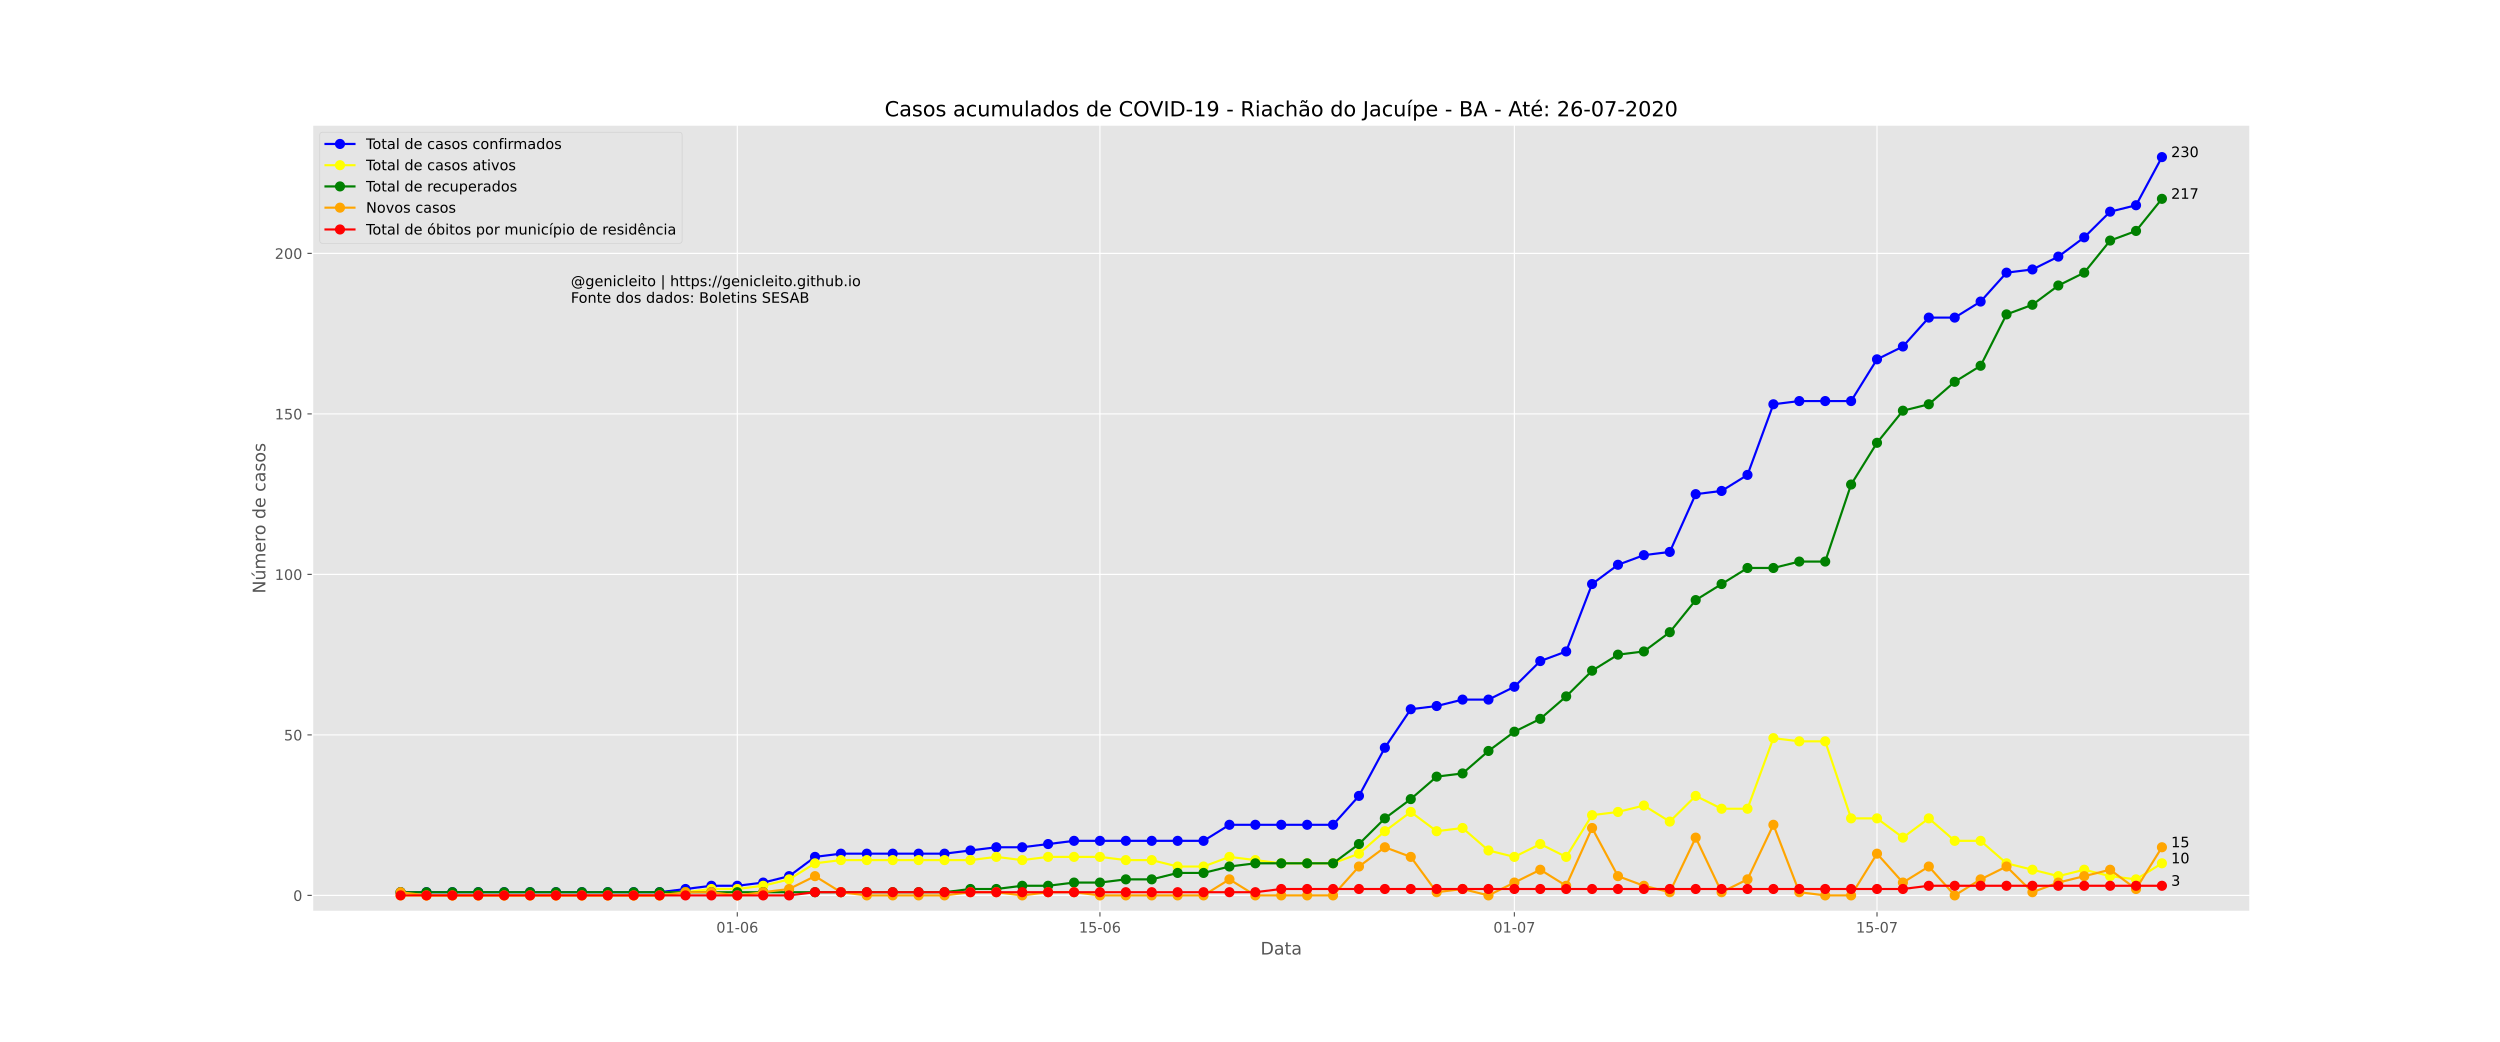 <?xml version="1.0" encoding="utf-8" standalone="no"?>
<!DOCTYPE svg PUBLIC "-//W3C//DTD SVG 1.1//EN"
  "http://www.w3.org/Graphics/SVG/1.1/DTD/svg11.dtd">
<!-- Created with matplotlib (https://matplotlib.org/) -->
<svg height="720pt" version="1.1" viewBox="0 0 1728 720" width="1728pt" xmlns="http://www.w3.org/2000/svg" xmlns:xlink="http://www.w3.org/1999/xlink">
 <defs>
  <style type="text/css">
*{stroke-linecap:butt;stroke-linejoin:round;}
  </style>
 </defs>
 <g id="figure_1">
  <g id="patch_1">
   <path d="M 0 720 
L 1728 720 
L 1728 0 
L 0 0 
z
" style="fill:#ffffff;"/>
  </g>
  <g id="axes_1">
   <g id="patch_2">
    <path d="M 216 630 
L 1555.2 630 
L 1555.2 86.4 
L 216 86.4 
z
" style="fill:#e5e5e5;"/>
   </g>
   <g id="matplotlib.axis_1">
    <g id="xtick_1">
     <g id="line2d_1">
      <path clip-path="url(#pa462ac6840)" d="M 509.621 630 
L 509.621 86.4 
" style="fill:none;stroke:#ffffff;stroke-linecap:square;stroke-width:0.8;"/>
     </g>
     <g id="line2d_2">
      <defs>
       <path d="M 0 0 
L 0 3.5 
" id="m8a217c9433" style="stroke:#555555;stroke-width:0.8;"/>
      </defs>
      <g>
       <use style="fill:#555555;stroke:#555555;stroke-width:0.8;" x="509.621" xlink:href="#m8a217c9433" y="630"/>
      </g>
     </g>
     <g id="text_1">
      <!-- 01-06 -->
      <defs>
       <path d="M 31.781 66.406 
Q 24.172 66.406 20.328 58.906 
Q 16.5 51.422 16.5 36.375 
Q 16.5 21.391 20.328 13.891 
Q 24.172 6.391 31.781 6.391 
Q 39.453 6.391 43.281 13.891 
Q 47.125 21.391 47.125 36.375 
Q 47.125 51.422 43.281 58.906 
Q 39.453 66.406 31.781 66.406 
z
M 31.781 74.219 
Q 44.047 74.219 50.516 64.516 
Q 56.984 54.828 56.984 36.375 
Q 56.984 17.969 50.516 8.266 
Q 44.047 -1.422 31.781 -1.422 
Q 19.531 -1.422 13.062 8.266 
Q 6.594 17.969 6.594 36.375 
Q 6.594 54.828 13.062 64.516 
Q 19.531 74.219 31.781 74.219 
z
" id="DejaVuSans-48"/>
       <path d="M 12.406 8.297 
L 28.516 8.297 
L 28.516 63.922 
L 10.984 60.406 
L 10.984 69.391 
L 28.422 72.906 
L 38.281 72.906 
L 38.281 8.297 
L 54.391 8.297 
L 54.391 0 
L 12.406 0 
z
" id="DejaVuSans-49"/>
       <path d="M 4.891 31.391 
L 31.203 31.391 
L 31.203 23.391 
L 4.891 23.391 
z
" id="DejaVuSans-45"/>
       <path d="M 33.016 40.375 
Q 26.375 40.375 22.484 35.828 
Q 18.609 31.297 18.609 23.391 
Q 18.609 15.531 22.484 10.953 
Q 26.375 6.391 33.016 6.391 
Q 39.656 6.391 43.531 10.953 
Q 47.406 15.531 47.406 23.391 
Q 47.406 31.297 43.531 35.828 
Q 39.656 40.375 33.016 40.375 
z
M 52.594 71.297 
L 52.594 62.312 
Q 48.875 64.062 45.094 64.984 
Q 41.312 65.922 37.594 65.922 
Q 27.828 65.922 22.672 59.328 
Q 17.531 52.734 16.797 39.406 
Q 19.672 43.656 24.016 45.922 
Q 28.375 48.188 33.594 48.188 
Q 44.578 48.188 50.953 41.516 
Q 57.328 34.859 57.328 23.391 
Q 57.328 12.156 50.688 5.359 
Q 44.047 -1.422 33.016 -1.422 
Q 20.359 -1.422 13.672 8.266 
Q 6.984 17.969 6.984 36.375 
Q 6.984 53.656 15.188 63.938 
Q 23.391 74.219 37.203 74.219 
Q 40.922 74.219 44.703 73.484 
Q 48.484 72.75 52.594 71.297 
z
" id="DejaVuSans-54"/>
      </defs>
      <g style="fill:#555555;" transform="translate(495.092 644.598)scale(0.1 -0.1)">
       <use xlink:href="#DejaVuSans-48"/>
       <use x="63.623" xlink:href="#DejaVuSans-49"/>
       <use x="127.246" xlink:href="#DejaVuSans-45"/>
       <use x="163.33" xlink:href="#DejaVuSans-48"/>
       <use x="226.953" xlink:href="#DejaVuSans-54"/>
      </g>
     </g>
    </g>
    <g id="xtick_2">
     <g id="line2d_3">
      <path clip-path="url(#pa462ac6840)" d="M 760.274 630 
L 760.274 86.4 
" style="fill:none;stroke:#ffffff;stroke-linecap:square;stroke-width:0.8;"/>
     </g>
     <g id="line2d_4">
      <g>
       <use style="fill:#555555;stroke:#555555;stroke-width:0.8;" x="760.274" xlink:href="#m8a217c9433" y="630"/>
      </g>
     </g>
     <g id="text_2">
      <!-- 15-06 -->
      <defs>
       <path d="M 10.797 72.906 
L 49.516 72.906 
L 49.516 64.594 
L 19.828 64.594 
L 19.828 46.734 
Q 21.969 47.469 24.109 47.828 
Q 26.266 48.188 28.422 48.188 
Q 40.625 48.188 47.75 41.5 
Q 54.891 34.812 54.891 23.391 
Q 54.891 11.625 47.562 5.094 
Q 40.234 -1.422 26.906 -1.422 
Q 22.312 -1.422 17.547 -0.641 
Q 12.797 0.141 7.719 1.703 
L 7.719 11.625 
Q 12.109 9.234 16.797 8.062 
Q 21.484 6.891 26.703 6.891 
Q 35.156 6.891 40.078 11.328 
Q 45.016 15.766 45.016 23.391 
Q 45.016 31 40.078 35.438 
Q 35.156 39.891 26.703 39.891 
Q 22.75 39.891 18.812 39.016 
Q 14.891 38.141 10.797 36.281 
z
" id="DejaVuSans-53"/>
      </defs>
      <g style="fill:#555555;" transform="translate(745.745 644.598)scale(0.1 -0.1)">
       <use xlink:href="#DejaVuSans-49"/>
       <use x="63.623" xlink:href="#DejaVuSans-53"/>
       <use x="127.246" xlink:href="#DejaVuSans-45"/>
       <use x="163.33" xlink:href="#DejaVuSans-48"/>
       <use x="226.953" xlink:href="#DejaVuSans-54"/>
      </g>
     </g>
    </g>
    <g id="xtick_3">
     <g id="line2d_5">
      <path clip-path="url(#pa462ac6840)" d="M 1046.734 630 
L 1046.734 86.4 
" style="fill:none;stroke:#ffffff;stroke-linecap:square;stroke-width:0.8;"/>
     </g>
     <g id="line2d_6">
      <g>
       <use style="fill:#555555;stroke:#555555;stroke-width:0.8;" x="1046.734" xlink:href="#m8a217c9433" y="630"/>
      </g>
     </g>
     <g id="text_3">
      <!-- 01-07 -->
      <defs>
       <path d="M 8.203 72.906 
L 55.078 72.906 
L 55.078 68.703 
L 28.609 0 
L 18.312 0 
L 43.219 64.594 
L 8.203 64.594 
z
" id="DejaVuSans-55"/>
      </defs>
      <g style="fill:#555555;" transform="translate(1032.205 644.598)scale(0.1 -0.1)">
       <use xlink:href="#DejaVuSans-48"/>
       <use x="63.623" xlink:href="#DejaVuSans-49"/>
       <use x="127.246" xlink:href="#DejaVuSans-45"/>
       <use x="163.33" xlink:href="#DejaVuSans-48"/>
       <use x="226.953" xlink:href="#DejaVuSans-55"/>
      </g>
     </g>
    </g>
    <g id="xtick_4">
     <g id="line2d_7">
      <path clip-path="url(#pa462ac6840)" d="M 1297.386 630 
L 1297.386 86.4 
" style="fill:none;stroke:#ffffff;stroke-linecap:square;stroke-width:0.8;"/>
     </g>
     <g id="line2d_8">
      <g>
       <use style="fill:#555555;stroke:#555555;stroke-width:0.8;" x="1297.386" xlink:href="#m8a217c9433" y="630"/>
      </g>
     </g>
     <g id="text_4">
      <!-- 15-07 -->
      <g style="fill:#555555;" transform="translate(1282.857 644.598)scale(0.1 -0.1)">
       <use xlink:href="#DejaVuSans-49"/>
       <use x="63.623" xlink:href="#DejaVuSans-53"/>
       <use x="127.246" xlink:href="#DejaVuSans-45"/>
       <use x="163.33" xlink:href="#DejaVuSans-48"/>
       <use x="226.953" xlink:href="#DejaVuSans-55"/>
      </g>
     </g>
    </g>
    <g id="text_5">
     <!-- Data -->
     <defs>
      <path d="M 19.672 64.797 
L 19.672 8.109 
L 31.594 8.109 
Q 46.688 8.109 53.688 14.938 
Q 60.688 21.781 60.688 36.531 
Q 60.688 51.172 53.688 57.984 
Q 46.688 64.797 31.594 64.797 
z
M 9.812 72.906 
L 30.078 72.906 
Q 51.266 72.906 61.172 64.094 
Q 71.094 55.281 71.094 36.531 
Q 71.094 17.672 61.125 8.828 
Q 51.172 0 30.078 0 
L 9.812 0 
z
" id="DejaVuSans-68"/>
      <path d="M 34.281 27.484 
Q 23.391 27.484 19.188 25 
Q 14.984 22.516 14.984 16.5 
Q 14.984 11.719 18.141 8.906 
Q 21.297 6.109 26.703 6.109 
Q 34.188 6.109 38.703 11.406 
Q 43.219 16.703 43.219 25.484 
L 43.219 27.484 
z
M 52.203 31.203 
L 52.203 0 
L 43.219 0 
L 43.219 8.297 
Q 40.141 3.328 35.547 0.953 
Q 30.953 -1.422 24.312 -1.422 
Q 15.922 -1.422 10.953 3.297 
Q 6 8.016 6 15.922 
Q 6 25.141 12.172 29.828 
Q 18.359 34.516 30.609 34.516 
L 43.219 34.516 
L 43.219 35.406 
Q 43.219 41.609 39.141 45 
Q 35.062 48.391 27.688 48.391 
Q 23 48.391 18.547 47.266 
Q 14.109 46.141 10.016 43.891 
L 10.016 52.203 
Q 14.938 54.109 19.578 55.047 
Q 24.219 56 28.609 56 
Q 40.484 56 46.344 49.844 
Q 52.203 43.703 52.203 31.203 
z
" id="DejaVuSans-97"/>
      <path d="M 18.312 70.219 
L 18.312 54.688 
L 36.812 54.688 
L 36.812 47.703 
L 18.312 47.703 
L 18.312 18.016 
Q 18.312 11.328 20.141 9.422 
Q 21.969 7.516 27.594 7.516 
L 36.812 7.516 
L 36.812 0 
L 27.594 0 
Q 17.188 0 13.234 3.875 
Q 9.281 7.766 9.281 18.016 
L 9.281 47.703 
L 2.688 47.703 
L 2.688 54.688 
L 9.281 54.688 
L 9.281 70.219 
z
" id="DejaVuSans-116"/>
     </defs>
     <g style="fill:#555555;" transform="translate(871.274 659.796)scale(0.12 -0.12)">
      <use xlink:href="#DejaVuSans-68"/>
      <use x="77.002" xlink:href="#DejaVuSans-97"/>
      <use x="138.281" xlink:href="#DejaVuSans-116"/>
      <use x="177.49" xlink:href="#DejaVuSans-97"/>
     </g>
    </g>
   </g>
   <g id="matplotlib.axis_2">
    <g id="ytick_1">
     <g id="line2d_9">
      <path clip-path="url(#pa462ac6840)" d="M 216 618.906 
L 1555.2 618.906 
" style="fill:none;stroke:#ffffff;stroke-linecap:square;stroke-width:0.8;"/>
     </g>
     <g id="line2d_10">
      <defs>
       <path d="M 0 0 
L -3.5 0 
" id="mb7268c4ddf" style="stroke:#555555;stroke-width:0.8;"/>
      </defs>
      <g>
       <use style="fill:#555555;stroke:#555555;stroke-width:0.8;" x="216" xlink:href="#mb7268c4ddf" y="618.906"/>
      </g>
     </g>
     <g id="text_6">
      <!-- 0 -->
      <g style="fill:#555555;" transform="translate(202.637 622.705)scale(0.1 -0.1)">
       <use xlink:href="#DejaVuSans-48"/>
      </g>
     </g>
    </g>
    <g id="ytick_2">
     <g id="line2d_11">
      <path clip-path="url(#pa462ac6840)" d="M 216 507.967 
L 1555.2 507.967 
" style="fill:none;stroke:#ffffff;stroke-linecap:square;stroke-width:0.8;"/>
     </g>
     <g id="line2d_12">
      <g>
       <use style="fill:#555555;stroke:#555555;stroke-width:0.8;" x="216" xlink:href="#mb7268c4ddf" y="507.967"/>
      </g>
     </g>
     <g id="text_7">
      <!-- 50 -->
      <g style="fill:#555555;" transform="translate(196.275 511.767)scale(0.1 -0.1)">
       <use xlink:href="#DejaVuSans-53"/>
       <use x="63.623" xlink:href="#DejaVuSans-48"/>
      </g>
     </g>
    </g>
    <g id="ytick_3">
     <g id="line2d_13">
      <path clip-path="url(#pa462ac6840)" d="M 216 397.029 
L 1555.2 397.029 
" style="fill:none;stroke:#ffffff;stroke-linecap:square;stroke-width:0.8;"/>
     </g>
     <g id="line2d_14">
      <g>
       <use style="fill:#555555;stroke:#555555;stroke-width:0.8;" x="216" xlink:href="#mb7268c4ddf" y="397.029"/>
      </g>
     </g>
     <g id="text_8">
      <!-- 100 -->
      <g style="fill:#555555;" transform="translate(189.912 400.828)scale(0.1 -0.1)">
       <use xlink:href="#DejaVuSans-49"/>
       <use x="63.623" xlink:href="#DejaVuSans-48"/>
       <use x="127.246" xlink:href="#DejaVuSans-48"/>
      </g>
     </g>
    </g>
    <g id="ytick_4">
     <g id="line2d_15">
      <path clip-path="url(#pa462ac6840)" d="M 216 286.09 
L 1555.2 286.09 
" style="fill:none;stroke:#ffffff;stroke-linecap:square;stroke-width:0.8;"/>
     </g>
     <g id="line2d_16">
      <g>
       <use style="fill:#555555;stroke:#555555;stroke-width:0.8;" x="216" xlink:href="#mb7268c4ddf" y="286.09"/>
      </g>
     </g>
     <g id="text_9">
      <!-- 150 -->
      <g style="fill:#555555;" transform="translate(189.912 289.889)scale(0.1 -0.1)">
       <use xlink:href="#DejaVuSans-49"/>
       <use x="63.623" xlink:href="#DejaVuSans-53"/>
       <use x="127.246" xlink:href="#DejaVuSans-48"/>
      </g>
     </g>
    </g>
    <g id="ytick_5">
     <g id="line2d_17">
      <path clip-path="url(#pa462ac6840)" d="M 216 175.151 
L 1555.2 175.151 
" style="fill:none;stroke:#ffffff;stroke-linecap:square;stroke-width:0.8;"/>
     </g>
     <g id="line2d_18">
      <g>
       <use style="fill:#555555;stroke:#555555;stroke-width:0.8;" x="216" xlink:href="#mb7268c4ddf" y="175.151"/>
      </g>
     </g>
     <g id="text_10">
      <!-- 200 -->
      <defs>
       <path d="M 19.188 8.297 
L 53.609 8.297 
L 53.609 0 
L 7.328 0 
L 7.328 8.297 
Q 12.938 14.109 22.625 23.891 
Q 32.328 33.688 34.812 36.531 
Q 39.547 41.844 41.422 45.531 
Q 43.312 49.219 43.312 52.781 
Q 43.312 58.594 39.234 62.25 
Q 35.156 65.922 28.609 65.922 
Q 23.969 65.922 18.812 64.312 
Q 13.672 62.703 7.812 59.422 
L 7.812 69.391 
Q 13.766 71.781 18.938 73 
Q 24.125 74.219 28.422 74.219 
Q 39.75 74.219 46.484 68.547 
Q 53.219 62.891 53.219 53.422 
Q 53.219 48.922 51.531 44.891 
Q 49.859 40.875 45.406 35.406 
Q 44.188 33.984 37.641 27.219 
Q 31.109 20.453 19.188 8.297 
z
" id="DejaVuSans-50"/>
      </defs>
      <g style="fill:#555555;" transform="translate(189.912 178.95)scale(0.1 -0.1)">
       <use xlink:href="#DejaVuSans-50"/>
       <use x="63.623" xlink:href="#DejaVuSans-48"/>
       <use x="127.246" xlink:href="#DejaVuSans-48"/>
      </g>
     </g>
    </g>
    <g id="text_11">
     <!-- Número de casos -->
     <defs>
      <path d="M 9.812 72.906 
L 23.094 72.906 
L 55.422 11.922 
L 55.422 72.906 
L 64.984 72.906 
L 64.984 0 
L 51.703 0 
L 19.391 60.984 
L 19.391 0 
L 9.812 0 
z
" id="DejaVuSans-78"/>
      <path d="M 8.5 21.578 
L 8.5 54.688 
L 17.484 54.688 
L 17.484 21.922 
Q 17.484 14.156 20.5 10.266 
Q 23.531 6.391 29.594 6.391 
Q 36.859 6.391 41.078 11.031 
Q 45.312 15.672 45.312 23.688 
L 45.312 54.688 
L 54.297 54.688 
L 54.297 0 
L 45.312 0 
L 45.312 8.406 
Q 42.047 3.422 37.719 1 
Q 33.406 -1.422 27.688 -1.422 
Q 18.266 -1.422 13.375 4.438 
Q 8.5 10.297 8.5 21.578 
z
M 31.109 56 
z
M 37.781 79.984 
L 47.5 79.984 
L 31.594 61.625 
L 24.109 61.625 
z
" id="DejaVuSans-250"/>
      <path d="M 52 44.188 
Q 55.375 50.25 60.062 53.125 
Q 64.75 56 71.094 56 
Q 79.641 56 84.281 50.016 
Q 88.922 44.047 88.922 33.016 
L 88.922 0 
L 79.891 0 
L 79.891 32.719 
Q 79.891 40.578 77.094 44.375 
Q 74.312 48.188 68.609 48.188 
Q 61.625 48.188 57.562 43.547 
Q 53.516 38.922 53.516 30.906 
L 53.516 0 
L 44.484 0 
L 44.484 32.719 
Q 44.484 40.625 41.703 44.406 
Q 38.922 48.188 33.109 48.188 
Q 26.219 48.188 22.156 43.531 
Q 18.109 38.875 18.109 30.906 
L 18.109 0 
L 9.078 0 
L 9.078 54.688 
L 18.109 54.688 
L 18.109 46.188 
Q 21.188 51.219 25.484 53.609 
Q 29.781 56 35.688 56 
Q 41.656 56 45.828 52.969 
Q 50 49.953 52 44.188 
z
" id="DejaVuSans-109"/>
      <path d="M 56.203 29.594 
L 56.203 25.203 
L 14.891 25.203 
Q 15.484 15.922 20.484 11.062 
Q 25.484 6.203 34.422 6.203 
Q 39.594 6.203 44.453 7.469 
Q 49.312 8.734 54.109 11.281 
L 54.109 2.781 
Q 49.266 0.734 44.188 -0.344 
Q 39.109 -1.422 33.891 -1.422 
Q 20.797 -1.422 13.156 6.188 
Q 5.516 13.812 5.516 26.812 
Q 5.516 40.234 12.766 48.109 
Q 20.016 56 32.328 56 
Q 43.359 56 49.781 48.891 
Q 56.203 41.797 56.203 29.594 
z
M 47.219 32.234 
Q 47.125 39.594 43.094 43.984 
Q 39.062 48.391 32.422 48.391 
Q 24.906 48.391 20.391 44.141 
Q 15.875 39.891 15.188 32.172 
z
" id="DejaVuSans-101"/>
      <path d="M 41.109 46.297 
Q 39.594 47.172 37.812 47.578 
Q 36.031 48 33.891 48 
Q 26.266 48 22.188 43.047 
Q 18.109 38.094 18.109 28.812 
L 18.109 0 
L 9.078 0 
L 9.078 54.688 
L 18.109 54.688 
L 18.109 46.188 
Q 20.953 51.172 25.484 53.578 
Q 30.031 56 36.531 56 
Q 37.453 56 38.578 55.875 
Q 39.703 55.766 41.062 55.516 
z
" id="DejaVuSans-114"/>
      <path d="M 30.609 48.391 
Q 23.391 48.391 19.188 42.75 
Q 14.984 37.109 14.984 27.297 
Q 14.984 17.484 19.156 11.844 
Q 23.344 6.203 30.609 6.203 
Q 37.797 6.203 41.984 11.859 
Q 46.188 17.531 46.188 27.297 
Q 46.188 37.016 41.984 42.703 
Q 37.797 48.391 30.609 48.391 
z
M 30.609 56 
Q 42.328 56 49.016 48.375 
Q 55.719 40.766 55.719 27.297 
Q 55.719 13.875 49.016 6.219 
Q 42.328 -1.422 30.609 -1.422 
Q 18.844 -1.422 12.172 6.219 
Q 5.516 13.875 5.516 27.297 
Q 5.516 40.766 12.172 48.375 
Q 18.844 56 30.609 56 
z
" id="DejaVuSans-111"/>
      <path id="DejaVuSans-32"/>
      <path d="M 45.406 46.391 
L 45.406 75.984 
L 54.391 75.984 
L 54.391 0 
L 45.406 0 
L 45.406 8.203 
Q 42.578 3.328 38.25 0.953 
Q 33.938 -1.422 27.875 -1.422 
Q 17.969 -1.422 11.734 6.484 
Q 5.516 14.406 5.516 27.297 
Q 5.516 40.188 11.734 48.094 
Q 17.969 56 27.875 56 
Q 33.938 56 38.25 53.625 
Q 42.578 51.266 45.406 46.391 
z
M 14.797 27.297 
Q 14.797 17.391 18.875 11.75 
Q 22.953 6.109 30.078 6.109 
Q 37.203 6.109 41.297 11.75 
Q 45.406 17.391 45.406 27.297 
Q 45.406 37.203 41.297 42.844 
Q 37.203 48.484 30.078 48.484 
Q 22.953 48.484 18.875 42.844 
Q 14.797 37.203 14.797 27.297 
z
" id="DejaVuSans-100"/>
      <path d="M 48.781 52.594 
L 48.781 44.188 
Q 44.969 46.297 41.141 47.344 
Q 37.312 48.391 33.406 48.391 
Q 24.656 48.391 19.812 42.844 
Q 14.984 37.312 14.984 27.297 
Q 14.984 17.281 19.812 11.734 
Q 24.656 6.203 33.406 6.203 
Q 37.312 6.203 41.141 7.25 
Q 44.969 8.297 48.781 10.406 
L 48.781 2.094 
Q 45.016 0.344 40.984 -0.531 
Q 36.969 -1.422 32.422 -1.422 
Q 20.062 -1.422 12.781 6.344 
Q 5.516 14.109 5.516 27.297 
Q 5.516 40.672 12.859 48.328 
Q 20.219 56 33.016 56 
Q 37.156 56 41.109 55.141 
Q 45.062 54.297 48.781 52.594 
z
" id="DejaVuSans-99"/>
      <path d="M 44.281 53.078 
L 44.281 44.578 
Q 40.484 46.531 36.375 47.5 
Q 32.281 48.484 27.875 48.484 
Q 21.188 48.484 17.844 46.438 
Q 14.5 44.391 14.5 40.281 
Q 14.5 37.156 16.891 35.375 
Q 19.281 33.594 26.516 31.984 
L 29.594 31.297 
Q 39.156 29.25 43.188 25.516 
Q 47.219 21.781 47.219 15.094 
Q 47.219 7.469 41.188 3.016 
Q 35.156 -1.422 24.609 -1.422 
Q 20.219 -1.422 15.453 -0.562 
Q 10.688 0.297 5.422 2 
L 5.422 11.281 
Q 10.406 8.688 15.234 7.391 
Q 20.062 6.109 24.812 6.109 
Q 31.156 6.109 34.562 8.281 
Q 37.984 10.453 37.984 14.406 
Q 37.984 18.062 35.516 20.016 
Q 33.062 21.969 24.703 23.781 
L 21.578 24.516 
Q 13.234 26.266 9.516 29.906 
Q 5.812 33.547 5.812 39.891 
Q 5.812 47.609 11.281 51.797 
Q 16.75 56 26.812 56 
Q 31.781 56 36.172 55.266 
Q 40.578 54.547 44.281 53.078 
z
" id="DejaVuSans-115"/>
     </defs>
     <g style="fill:#555555;" transform="translate(183.417 410.243)rotate(-90)scale(0.12 -0.12)">
      <use xlink:href="#DejaVuSans-78"/>
      <use x="74.805" xlink:href="#DejaVuSans-250"/>
      <use x="138.184" xlink:href="#DejaVuSans-109"/>
      <use x="235.596" xlink:href="#DejaVuSans-101"/>
      <use x="297.119" xlink:href="#DejaVuSans-114"/>
      <use x="335.982" xlink:href="#DejaVuSans-111"/>
      <use x="397.164" xlink:href="#DejaVuSans-32"/>
      <use x="428.951" xlink:href="#DejaVuSans-100"/>
      <use x="492.428" xlink:href="#DejaVuSans-101"/>
      <use x="553.951" xlink:href="#DejaVuSans-32"/>
      <use x="585.738" xlink:href="#DejaVuSans-99"/>
      <use x="640.719" xlink:href="#DejaVuSans-97"/>
      <use x="701.998" xlink:href="#DejaVuSans-115"/>
      <use x="754.098" xlink:href="#DejaVuSans-111"/>
      <use x="815.279" xlink:href="#DejaVuSans-115"/>
     </g>
    </g>
   </g>
   <g id="line2d_19">
    <path clip-path="url(#pa462ac6840)" d="M 276.873 616.687 
L 294.776 616.687 
L 312.68 616.687 
L 330.584 616.687 
L 348.488 616.687 
L 366.391 616.687 
L 384.295 616.687 
L 402.199 616.687 
L 420.103 616.687 
L 438.006 616.687 
L 455.91 616.687 
L 473.814 614.469 
L 491.718 612.25 
L 509.621 612.25 
L 527.525 610.031 
L 545.429 605.593 
L 563.333 592.281 
L 581.236 590.062 
L 599.14 590.062 
L 617.044 590.062 
L 634.948 590.062 
L 652.851 590.062 
L 670.755 587.843 
L 688.659 585.624 
L 706.563 585.624 
L 724.466 583.406 
L 742.37 581.187 
L 760.274 581.187 
L 778.178 581.187 
L 796.081 581.187 
L 813.985 581.187 
L 831.889 581.187 
L 849.793 570.093 
L 867.696 570.093 
L 885.6 570.093 
L 903.504 570.093 
L 921.407 570.093 
L 939.311 550.124 
L 957.215 516.842 
L 975.119 490.217 
L 993.022 487.998 
L 1010.926 483.561 
L 1028.83 483.561 
L 1046.734 474.686 
L 1064.637 456.936 
L 1082.541 450.279 
L 1100.445 403.685 
L 1118.349 390.372 
L 1136.252 383.716 
L 1154.156 381.497 
L 1172.06 341.559 
L 1189.964 339.34 
L 1207.867 328.247 
L 1225.771 279.433 
L 1243.675 277.215 
L 1261.579 277.215 
L 1279.482 277.215 
L 1297.386 248.371 
L 1315.29 239.496 
L 1333.194 219.527 
L 1351.097 219.527 
L 1369.001 208.433 
L 1386.905 188.464 
L 1404.809 186.245 
L 1422.712 177.37 
L 1440.616 164.057 
L 1458.52 146.307 
L 1476.424 141.869 
L 1494.327 108.588 
" style="fill:none;stroke:#0000ff;stroke-linecap:square;stroke-width:1.5;"/>
    <defs>
     <path d="M 0 3 
C 0.796 3 1.559 2.684 2.121 2.121 
C 2.684 1.559 3 0.796 3 0 
C 3 -0.796 2.684 -1.559 2.121 -2.121 
C 1.559 -2.684 0.796 -3 0 -3 
C -0.796 -3 -1.559 -2.684 -2.121 -2.121 
C -2.684 -1.559 -3 -0.796 -3 0 
C -3 0.796 -2.684 1.559 -2.121 2.121 
C -1.559 2.684 -0.796 3 0 3 
z
" id="m677f82ce3a" style="stroke:#0000ff;"/>
    </defs>
    <g clip-path="url(#pa462ac6840)">
     <use style="fill:#0000ff;stroke:#0000ff;" x="276.873" xlink:href="#m677f82ce3a" y="616.687"/>
     <use style="fill:#0000ff;stroke:#0000ff;" x="294.776" xlink:href="#m677f82ce3a" y="616.687"/>
     <use style="fill:#0000ff;stroke:#0000ff;" x="312.68" xlink:href="#m677f82ce3a" y="616.687"/>
     <use style="fill:#0000ff;stroke:#0000ff;" x="330.584" xlink:href="#m677f82ce3a" y="616.687"/>
     <use style="fill:#0000ff;stroke:#0000ff;" x="348.488" xlink:href="#m677f82ce3a" y="616.687"/>
     <use style="fill:#0000ff;stroke:#0000ff;" x="366.391" xlink:href="#m677f82ce3a" y="616.687"/>
     <use style="fill:#0000ff;stroke:#0000ff;" x="384.295" xlink:href="#m677f82ce3a" y="616.687"/>
     <use style="fill:#0000ff;stroke:#0000ff;" x="402.199" xlink:href="#m677f82ce3a" y="616.687"/>
     <use style="fill:#0000ff;stroke:#0000ff;" x="420.103" xlink:href="#m677f82ce3a" y="616.687"/>
     <use style="fill:#0000ff;stroke:#0000ff;" x="438.006" xlink:href="#m677f82ce3a" y="616.687"/>
     <use style="fill:#0000ff;stroke:#0000ff;" x="455.91" xlink:href="#m677f82ce3a" y="616.687"/>
     <use style="fill:#0000ff;stroke:#0000ff;" x="473.814" xlink:href="#m677f82ce3a" y="614.469"/>
     <use style="fill:#0000ff;stroke:#0000ff;" x="491.718" xlink:href="#m677f82ce3a" y="612.25"/>
     <use style="fill:#0000ff;stroke:#0000ff;" x="509.621" xlink:href="#m677f82ce3a" y="612.25"/>
     <use style="fill:#0000ff;stroke:#0000ff;" x="527.525" xlink:href="#m677f82ce3a" y="610.031"/>
     <use style="fill:#0000ff;stroke:#0000ff;" x="545.429" xlink:href="#m677f82ce3a" y="605.593"/>
     <use style="fill:#0000ff;stroke:#0000ff;" x="563.333" xlink:href="#m677f82ce3a" y="592.281"/>
     <use style="fill:#0000ff;stroke:#0000ff;" x="581.236" xlink:href="#m677f82ce3a" y="590.062"/>
     <use style="fill:#0000ff;stroke:#0000ff;" x="599.14" xlink:href="#m677f82ce3a" y="590.062"/>
     <use style="fill:#0000ff;stroke:#0000ff;" x="617.044" xlink:href="#m677f82ce3a" y="590.062"/>
     <use style="fill:#0000ff;stroke:#0000ff;" x="634.948" xlink:href="#m677f82ce3a" y="590.062"/>
     <use style="fill:#0000ff;stroke:#0000ff;" x="652.851" xlink:href="#m677f82ce3a" y="590.062"/>
     <use style="fill:#0000ff;stroke:#0000ff;" x="670.755" xlink:href="#m677f82ce3a" y="587.843"/>
     <use style="fill:#0000ff;stroke:#0000ff;" x="688.659" xlink:href="#m677f82ce3a" y="585.624"/>
     <use style="fill:#0000ff;stroke:#0000ff;" x="706.563" xlink:href="#m677f82ce3a" y="585.624"/>
     <use style="fill:#0000ff;stroke:#0000ff;" x="724.466" xlink:href="#m677f82ce3a" y="583.406"/>
     <use style="fill:#0000ff;stroke:#0000ff;" x="742.37" xlink:href="#m677f82ce3a" y="581.187"/>
     <use style="fill:#0000ff;stroke:#0000ff;" x="760.274" xlink:href="#m677f82ce3a" y="581.187"/>
     <use style="fill:#0000ff;stroke:#0000ff;" x="778.178" xlink:href="#m677f82ce3a" y="581.187"/>
     <use style="fill:#0000ff;stroke:#0000ff;" x="796.081" xlink:href="#m677f82ce3a" y="581.187"/>
     <use style="fill:#0000ff;stroke:#0000ff;" x="813.985" xlink:href="#m677f82ce3a" y="581.187"/>
     <use style="fill:#0000ff;stroke:#0000ff;" x="831.889" xlink:href="#m677f82ce3a" y="581.187"/>
     <use style="fill:#0000ff;stroke:#0000ff;" x="849.793" xlink:href="#m677f82ce3a" y="570.093"/>
     <use style="fill:#0000ff;stroke:#0000ff;" x="867.696" xlink:href="#m677f82ce3a" y="570.093"/>
     <use style="fill:#0000ff;stroke:#0000ff;" x="885.6" xlink:href="#m677f82ce3a" y="570.093"/>
     <use style="fill:#0000ff;stroke:#0000ff;" x="903.504" xlink:href="#m677f82ce3a" y="570.093"/>
     <use style="fill:#0000ff;stroke:#0000ff;" x="921.407" xlink:href="#m677f82ce3a" y="570.093"/>
     <use style="fill:#0000ff;stroke:#0000ff;" x="939.311" xlink:href="#m677f82ce3a" y="550.124"/>
     <use style="fill:#0000ff;stroke:#0000ff;" x="957.215" xlink:href="#m677f82ce3a" y="516.842"/>
     <use style="fill:#0000ff;stroke:#0000ff;" x="975.119" xlink:href="#m677f82ce3a" y="490.217"/>
     <use style="fill:#0000ff;stroke:#0000ff;" x="993.022" xlink:href="#m677f82ce3a" y="487.998"/>
     <use style="fill:#0000ff;stroke:#0000ff;" x="1010.926" xlink:href="#m677f82ce3a" y="483.561"/>
     <use style="fill:#0000ff;stroke:#0000ff;" x="1028.83" xlink:href="#m677f82ce3a" y="483.561"/>
     <use style="fill:#0000ff;stroke:#0000ff;" x="1046.734" xlink:href="#m677f82ce3a" y="474.686"/>
     <use style="fill:#0000ff;stroke:#0000ff;" x="1064.637" xlink:href="#m677f82ce3a" y="456.936"/>
     <use style="fill:#0000ff;stroke:#0000ff;" x="1082.541" xlink:href="#m677f82ce3a" y="450.279"/>
     <use style="fill:#0000ff;stroke:#0000ff;" x="1100.445" xlink:href="#m677f82ce3a" y="403.685"/>
     <use style="fill:#0000ff;stroke:#0000ff;" x="1118.349" xlink:href="#m677f82ce3a" y="390.372"/>
     <use style="fill:#0000ff;stroke:#0000ff;" x="1136.252" xlink:href="#m677f82ce3a" y="383.716"/>
     <use style="fill:#0000ff;stroke:#0000ff;" x="1154.156" xlink:href="#m677f82ce3a" y="381.497"/>
     <use style="fill:#0000ff;stroke:#0000ff;" x="1172.06" xlink:href="#m677f82ce3a" y="341.559"/>
     <use style="fill:#0000ff;stroke:#0000ff;" x="1189.964" xlink:href="#m677f82ce3a" y="339.34"/>
     <use style="fill:#0000ff;stroke:#0000ff;" x="1207.867" xlink:href="#m677f82ce3a" y="328.247"/>
     <use style="fill:#0000ff;stroke:#0000ff;" x="1225.771" xlink:href="#m677f82ce3a" y="279.433"/>
     <use style="fill:#0000ff;stroke:#0000ff;" x="1243.675" xlink:href="#m677f82ce3a" y="277.215"/>
     <use style="fill:#0000ff;stroke:#0000ff;" x="1261.579" xlink:href="#m677f82ce3a" y="277.215"/>
     <use style="fill:#0000ff;stroke:#0000ff;" x="1279.482" xlink:href="#m677f82ce3a" y="277.215"/>
     <use style="fill:#0000ff;stroke:#0000ff;" x="1297.386" xlink:href="#m677f82ce3a" y="248.371"/>
     <use style="fill:#0000ff;stroke:#0000ff;" x="1315.29" xlink:href="#m677f82ce3a" y="239.496"/>
     <use style="fill:#0000ff;stroke:#0000ff;" x="1333.194" xlink:href="#m677f82ce3a" y="219.527"/>
     <use style="fill:#0000ff;stroke:#0000ff;" x="1351.097" xlink:href="#m677f82ce3a" y="219.527"/>
     <use style="fill:#0000ff;stroke:#0000ff;" x="1369.001" xlink:href="#m677f82ce3a" y="208.433"/>
     <use style="fill:#0000ff;stroke:#0000ff;" x="1386.905" xlink:href="#m677f82ce3a" y="188.464"/>
     <use style="fill:#0000ff;stroke:#0000ff;" x="1404.809" xlink:href="#m677f82ce3a" y="186.245"/>
     <use style="fill:#0000ff;stroke:#0000ff;" x="1422.712" xlink:href="#m677f82ce3a" y="177.37"/>
     <use style="fill:#0000ff;stroke:#0000ff;" x="1440.616" xlink:href="#m677f82ce3a" y="164.057"/>
     <use style="fill:#0000ff;stroke:#0000ff;" x="1458.52" xlink:href="#m677f82ce3a" y="146.307"/>
     <use style="fill:#0000ff;stroke:#0000ff;" x="1476.424" xlink:href="#m677f82ce3a" y="141.869"/>
     <use style="fill:#0000ff;stroke:#0000ff;" x="1494.327" xlink:href="#m677f82ce3a" y="108.588"/>
    </g>
   </g>
   <g id="line2d_20">
    <path clip-path="url(#pa462ac6840)" d="M 276.873 618.906 
L 294.776 618.906 
L 312.68 618.906 
L 330.584 618.906 
L 348.488 618.906 
L 366.391 618.906 
L 384.295 618.906 
L 402.199 618.906 
L 420.103 618.906 
L 438.006 618.906 
L 455.91 618.906 
L 473.814 616.687 
L 491.718 614.469 
L 509.621 614.469 
L 527.525 612.25 
L 545.429 607.812 
L 563.333 596.718 
L 581.236 594.5 
L 599.14 594.5 
L 617.044 594.5 
L 634.948 594.5 
L 652.851 594.5 
L 670.755 594.5 
L 688.659 592.281 
L 706.563 594.5 
L 724.466 592.281 
L 742.37 592.281 
L 760.274 592.281 
L 778.178 594.5 
L 796.081 594.5 
L 813.985 598.937 
L 831.889 598.937 
L 849.793 592.281 
L 867.696 594.5 
L 885.6 596.718 
L 903.504 596.718 
L 921.407 596.718 
L 939.311 590.062 
L 957.215 574.531 
L 975.119 561.218 
L 993.022 574.531 
L 1010.926 572.312 
L 1028.83 587.843 
L 1046.734 592.281 
L 1064.637 583.406 
L 1082.541 592.281 
L 1100.445 563.437 
L 1118.349 561.218 
L 1136.252 556.78 
L 1154.156 567.874 
L 1172.06 550.124 
L 1189.964 558.999 
L 1207.867 558.999 
L 1225.771 510.186 
L 1243.675 512.405 
L 1261.579 512.405 
L 1279.482 565.656 
L 1297.386 565.656 
L 1315.29 578.968 
L 1333.194 565.656 
L 1351.097 581.187 
L 1369.001 581.187 
L 1386.905 596.718 
L 1404.809 601.156 
L 1422.712 605.593 
L 1440.616 601.156 
L 1458.52 605.593 
L 1476.424 607.812 
L 1494.327 596.718 
" style="fill:none;stroke:#ffff00;stroke-linecap:square;stroke-width:1.5;"/>
    <defs>
     <path d="M 0 3 
C 0.796 3 1.559 2.684 2.121 2.121 
C 2.684 1.559 3 0.796 3 0 
C 3 -0.796 2.684 -1.559 2.121 -2.121 
C 1.559 -2.684 0.796 -3 0 -3 
C -0.796 -3 -1.559 -2.684 -2.121 -2.121 
C -2.684 -1.559 -3 -0.796 -3 0 
C -3 0.796 -2.684 1.559 -2.121 2.121 
C -1.559 2.684 -0.796 3 0 3 
z
" id="m8252fab6f4" style="stroke:#ffff00;"/>
    </defs>
    <g clip-path="url(#pa462ac6840)">
     <use style="fill:#ffff00;stroke:#ffff00;" x="276.873" xlink:href="#m8252fab6f4" y="618.906"/>
     <use style="fill:#ffff00;stroke:#ffff00;" x="294.776" xlink:href="#m8252fab6f4" y="618.906"/>
     <use style="fill:#ffff00;stroke:#ffff00;" x="312.68" xlink:href="#m8252fab6f4" y="618.906"/>
     <use style="fill:#ffff00;stroke:#ffff00;" x="330.584" xlink:href="#m8252fab6f4" y="618.906"/>
     <use style="fill:#ffff00;stroke:#ffff00;" x="348.488" xlink:href="#m8252fab6f4" y="618.906"/>
     <use style="fill:#ffff00;stroke:#ffff00;" x="366.391" xlink:href="#m8252fab6f4" y="618.906"/>
     <use style="fill:#ffff00;stroke:#ffff00;" x="384.295" xlink:href="#m8252fab6f4" y="618.906"/>
     <use style="fill:#ffff00;stroke:#ffff00;" x="402.199" xlink:href="#m8252fab6f4" y="618.906"/>
     <use style="fill:#ffff00;stroke:#ffff00;" x="420.103" xlink:href="#m8252fab6f4" y="618.906"/>
     <use style="fill:#ffff00;stroke:#ffff00;" x="438.006" xlink:href="#m8252fab6f4" y="618.906"/>
     <use style="fill:#ffff00;stroke:#ffff00;" x="455.91" xlink:href="#m8252fab6f4" y="618.906"/>
     <use style="fill:#ffff00;stroke:#ffff00;" x="473.814" xlink:href="#m8252fab6f4" y="616.687"/>
     <use style="fill:#ffff00;stroke:#ffff00;" x="491.718" xlink:href="#m8252fab6f4" y="614.469"/>
     <use style="fill:#ffff00;stroke:#ffff00;" x="509.621" xlink:href="#m8252fab6f4" y="614.469"/>
     <use style="fill:#ffff00;stroke:#ffff00;" x="527.525" xlink:href="#m8252fab6f4" y="612.25"/>
     <use style="fill:#ffff00;stroke:#ffff00;" x="545.429" xlink:href="#m8252fab6f4" y="607.812"/>
     <use style="fill:#ffff00;stroke:#ffff00;" x="563.333" xlink:href="#m8252fab6f4" y="596.718"/>
     <use style="fill:#ffff00;stroke:#ffff00;" x="581.236" xlink:href="#m8252fab6f4" y="594.5"/>
     <use style="fill:#ffff00;stroke:#ffff00;" x="599.14" xlink:href="#m8252fab6f4" y="594.5"/>
     <use style="fill:#ffff00;stroke:#ffff00;" x="617.044" xlink:href="#m8252fab6f4" y="594.5"/>
     <use style="fill:#ffff00;stroke:#ffff00;" x="634.948" xlink:href="#m8252fab6f4" y="594.5"/>
     <use style="fill:#ffff00;stroke:#ffff00;" x="652.851" xlink:href="#m8252fab6f4" y="594.5"/>
     <use style="fill:#ffff00;stroke:#ffff00;" x="670.755" xlink:href="#m8252fab6f4" y="594.5"/>
     <use style="fill:#ffff00;stroke:#ffff00;" x="688.659" xlink:href="#m8252fab6f4" y="592.281"/>
     <use style="fill:#ffff00;stroke:#ffff00;" x="706.563" xlink:href="#m8252fab6f4" y="594.5"/>
     <use style="fill:#ffff00;stroke:#ffff00;" x="724.466" xlink:href="#m8252fab6f4" y="592.281"/>
     <use style="fill:#ffff00;stroke:#ffff00;" x="742.37" xlink:href="#m8252fab6f4" y="592.281"/>
     <use style="fill:#ffff00;stroke:#ffff00;" x="760.274" xlink:href="#m8252fab6f4" y="592.281"/>
     <use style="fill:#ffff00;stroke:#ffff00;" x="778.178" xlink:href="#m8252fab6f4" y="594.5"/>
     <use style="fill:#ffff00;stroke:#ffff00;" x="796.081" xlink:href="#m8252fab6f4" y="594.5"/>
     <use style="fill:#ffff00;stroke:#ffff00;" x="813.985" xlink:href="#m8252fab6f4" y="598.937"/>
     <use style="fill:#ffff00;stroke:#ffff00;" x="831.889" xlink:href="#m8252fab6f4" y="598.937"/>
     <use style="fill:#ffff00;stroke:#ffff00;" x="849.793" xlink:href="#m8252fab6f4" y="592.281"/>
     <use style="fill:#ffff00;stroke:#ffff00;" x="867.696" xlink:href="#m8252fab6f4" y="594.5"/>
     <use style="fill:#ffff00;stroke:#ffff00;" x="885.6" xlink:href="#m8252fab6f4" y="596.718"/>
     <use style="fill:#ffff00;stroke:#ffff00;" x="903.504" xlink:href="#m8252fab6f4" y="596.718"/>
     <use style="fill:#ffff00;stroke:#ffff00;" x="921.407" xlink:href="#m8252fab6f4" y="596.718"/>
     <use style="fill:#ffff00;stroke:#ffff00;" x="939.311" xlink:href="#m8252fab6f4" y="590.062"/>
     <use style="fill:#ffff00;stroke:#ffff00;" x="957.215" xlink:href="#m8252fab6f4" y="574.531"/>
     <use style="fill:#ffff00;stroke:#ffff00;" x="975.119" xlink:href="#m8252fab6f4" y="561.218"/>
     <use style="fill:#ffff00;stroke:#ffff00;" x="993.022" xlink:href="#m8252fab6f4" y="574.531"/>
     <use style="fill:#ffff00;stroke:#ffff00;" x="1010.926" xlink:href="#m8252fab6f4" y="572.312"/>
     <use style="fill:#ffff00;stroke:#ffff00;" x="1028.83" xlink:href="#m8252fab6f4" y="587.843"/>
     <use style="fill:#ffff00;stroke:#ffff00;" x="1046.734" xlink:href="#m8252fab6f4" y="592.281"/>
     <use style="fill:#ffff00;stroke:#ffff00;" x="1064.637" xlink:href="#m8252fab6f4" y="583.406"/>
     <use style="fill:#ffff00;stroke:#ffff00;" x="1082.541" xlink:href="#m8252fab6f4" y="592.281"/>
     <use style="fill:#ffff00;stroke:#ffff00;" x="1100.445" xlink:href="#m8252fab6f4" y="563.437"/>
     <use style="fill:#ffff00;stroke:#ffff00;" x="1118.349" xlink:href="#m8252fab6f4" y="561.218"/>
     <use style="fill:#ffff00;stroke:#ffff00;" x="1136.252" xlink:href="#m8252fab6f4" y="556.78"/>
     <use style="fill:#ffff00;stroke:#ffff00;" x="1154.156" xlink:href="#m8252fab6f4" y="567.874"/>
     <use style="fill:#ffff00;stroke:#ffff00;" x="1172.06" xlink:href="#m8252fab6f4" y="550.124"/>
     <use style="fill:#ffff00;stroke:#ffff00;" x="1189.964" xlink:href="#m8252fab6f4" y="558.999"/>
     <use style="fill:#ffff00;stroke:#ffff00;" x="1207.867" xlink:href="#m8252fab6f4" y="558.999"/>
     <use style="fill:#ffff00;stroke:#ffff00;" x="1225.771" xlink:href="#m8252fab6f4" y="510.186"/>
     <use style="fill:#ffff00;stroke:#ffff00;" x="1243.675" xlink:href="#m8252fab6f4" y="512.405"/>
     <use style="fill:#ffff00;stroke:#ffff00;" x="1261.579" xlink:href="#m8252fab6f4" y="512.405"/>
     <use style="fill:#ffff00;stroke:#ffff00;" x="1279.482" xlink:href="#m8252fab6f4" y="565.656"/>
     <use style="fill:#ffff00;stroke:#ffff00;" x="1297.386" xlink:href="#m8252fab6f4" y="565.656"/>
     <use style="fill:#ffff00;stroke:#ffff00;" x="1315.29" xlink:href="#m8252fab6f4" y="578.968"/>
     <use style="fill:#ffff00;stroke:#ffff00;" x="1333.194" xlink:href="#m8252fab6f4" y="565.656"/>
     <use style="fill:#ffff00;stroke:#ffff00;" x="1351.097" xlink:href="#m8252fab6f4" y="581.187"/>
     <use style="fill:#ffff00;stroke:#ffff00;" x="1369.001" xlink:href="#m8252fab6f4" y="581.187"/>
     <use style="fill:#ffff00;stroke:#ffff00;" x="1386.905" xlink:href="#m8252fab6f4" y="596.718"/>
     <use style="fill:#ffff00;stroke:#ffff00;" x="1404.809" xlink:href="#m8252fab6f4" y="601.156"/>
     <use style="fill:#ffff00;stroke:#ffff00;" x="1422.712" xlink:href="#m8252fab6f4" y="605.593"/>
     <use style="fill:#ffff00;stroke:#ffff00;" x="1440.616" xlink:href="#m8252fab6f4" y="601.156"/>
     <use style="fill:#ffff00;stroke:#ffff00;" x="1458.52" xlink:href="#m8252fab6f4" y="605.593"/>
     <use style="fill:#ffff00;stroke:#ffff00;" x="1476.424" xlink:href="#m8252fab6f4" y="607.812"/>
     <use style="fill:#ffff00;stroke:#ffff00;" x="1494.327" xlink:href="#m8252fab6f4" y="596.718"/>
    </g>
   </g>
   <g id="line2d_21">
    <path clip-path="url(#pa462ac6840)" d="M 276.873 616.687 
L 294.776 616.687 
L 312.68 616.687 
L 330.584 616.687 
L 348.488 616.687 
L 366.391 616.687 
L 384.295 616.687 
L 402.199 616.687 
L 420.103 616.687 
L 438.006 616.687 
L 455.91 616.687 
L 473.814 616.687 
L 491.718 616.687 
L 509.621 616.687 
L 527.525 616.687 
L 545.429 616.687 
L 563.333 616.687 
L 581.236 616.687 
L 599.14 616.687 
L 617.044 616.687 
L 634.948 616.687 
L 652.851 616.687 
L 670.755 614.469 
L 688.659 614.469 
L 706.563 612.25 
L 724.466 612.25 
L 742.37 610.031 
L 760.274 610.031 
L 778.178 607.812 
L 796.081 607.812 
L 813.985 603.375 
L 831.889 603.375 
L 849.793 598.937 
L 867.696 596.718 
L 885.6 596.718 
L 903.504 596.718 
L 921.407 596.718 
L 939.311 583.406 
L 957.215 565.656 
L 975.119 552.343 
L 993.022 536.811 
L 1010.926 534.593 
L 1028.83 519.061 
L 1046.734 505.749 
L 1064.637 496.873 
L 1082.541 481.342 
L 1100.445 463.592 
L 1118.349 452.498 
L 1136.252 450.279 
L 1154.156 436.967 
L 1172.06 414.779 
L 1189.964 403.685 
L 1207.867 392.591 
L 1225.771 392.591 
L 1243.675 388.153 
L 1261.579 388.153 
L 1279.482 334.903 
L 1297.386 306.059 
L 1315.29 283.871 
L 1333.194 279.433 
L 1351.097 263.902 
L 1369.001 252.808 
L 1386.905 217.308 
L 1404.809 210.651 
L 1422.712 197.339 
L 1440.616 188.464 
L 1458.52 166.276 
L 1476.424 159.62 
L 1494.327 137.432 
" style="fill:none;stroke:#008000;stroke-linecap:square;stroke-width:1.5;"/>
    <defs>
     <path d="M 0 3 
C 0.796 3 1.559 2.684 2.121 2.121 
C 2.684 1.559 3 0.796 3 0 
C 3 -0.796 2.684 -1.559 2.121 -2.121 
C 1.559 -2.684 0.796 -3 0 -3 
C -0.796 -3 -1.559 -2.684 -2.121 -2.121 
C -2.684 -1.559 -3 -0.796 -3 0 
C -3 0.796 -2.684 1.559 -2.121 2.121 
C -1.559 2.684 -0.796 3 0 3 
z
" id="m71a1ae433a" style="stroke:#008000;"/>
    </defs>
    <g clip-path="url(#pa462ac6840)">
     <use style="fill:#008000;stroke:#008000;" x="276.873" xlink:href="#m71a1ae433a" y="616.687"/>
     <use style="fill:#008000;stroke:#008000;" x="294.776" xlink:href="#m71a1ae433a" y="616.687"/>
     <use style="fill:#008000;stroke:#008000;" x="312.68" xlink:href="#m71a1ae433a" y="616.687"/>
     <use style="fill:#008000;stroke:#008000;" x="330.584" xlink:href="#m71a1ae433a" y="616.687"/>
     <use style="fill:#008000;stroke:#008000;" x="348.488" xlink:href="#m71a1ae433a" y="616.687"/>
     <use style="fill:#008000;stroke:#008000;" x="366.391" xlink:href="#m71a1ae433a" y="616.687"/>
     <use style="fill:#008000;stroke:#008000;" x="384.295" xlink:href="#m71a1ae433a" y="616.687"/>
     <use style="fill:#008000;stroke:#008000;" x="402.199" xlink:href="#m71a1ae433a" y="616.687"/>
     <use style="fill:#008000;stroke:#008000;" x="420.103" xlink:href="#m71a1ae433a" y="616.687"/>
     <use style="fill:#008000;stroke:#008000;" x="438.006" xlink:href="#m71a1ae433a" y="616.687"/>
     <use style="fill:#008000;stroke:#008000;" x="455.91" xlink:href="#m71a1ae433a" y="616.687"/>
     <use style="fill:#008000;stroke:#008000;" x="473.814" xlink:href="#m71a1ae433a" y="616.687"/>
     <use style="fill:#008000;stroke:#008000;" x="491.718" xlink:href="#m71a1ae433a" y="616.687"/>
     <use style="fill:#008000;stroke:#008000;" x="509.621" xlink:href="#m71a1ae433a" y="616.687"/>
     <use style="fill:#008000;stroke:#008000;" x="527.525" xlink:href="#m71a1ae433a" y="616.687"/>
     <use style="fill:#008000;stroke:#008000;" x="545.429" xlink:href="#m71a1ae433a" y="616.687"/>
     <use style="fill:#008000;stroke:#008000;" x="563.333" xlink:href="#m71a1ae433a" y="616.687"/>
     <use style="fill:#008000;stroke:#008000;" x="581.236" xlink:href="#m71a1ae433a" y="616.687"/>
     <use style="fill:#008000;stroke:#008000;" x="599.14" xlink:href="#m71a1ae433a" y="616.687"/>
     <use style="fill:#008000;stroke:#008000;" x="617.044" xlink:href="#m71a1ae433a" y="616.687"/>
     <use style="fill:#008000;stroke:#008000;" x="634.948" xlink:href="#m71a1ae433a" y="616.687"/>
     <use style="fill:#008000;stroke:#008000;" x="652.851" xlink:href="#m71a1ae433a" y="616.687"/>
     <use style="fill:#008000;stroke:#008000;" x="670.755" xlink:href="#m71a1ae433a" y="614.469"/>
     <use style="fill:#008000;stroke:#008000;" x="688.659" xlink:href="#m71a1ae433a" y="614.469"/>
     <use style="fill:#008000;stroke:#008000;" x="706.563" xlink:href="#m71a1ae433a" y="612.25"/>
     <use style="fill:#008000;stroke:#008000;" x="724.466" xlink:href="#m71a1ae433a" y="612.25"/>
     <use style="fill:#008000;stroke:#008000;" x="742.37" xlink:href="#m71a1ae433a" y="610.031"/>
     <use style="fill:#008000;stroke:#008000;" x="760.274" xlink:href="#m71a1ae433a" y="610.031"/>
     <use style="fill:#008000;stroke:#008000;" x="778.178" xlink:href="#m71a1ae433a" y="607.812"/>
     <use style="fill:#008000;stroke:#008000;" x="796.081" xlink:href="#m71a1ae433a" y="607.812"/>
     <use style="fill:#008000;stroke:#008000;" x="813.985" xlink:href="#m71a1ae433a" y="603.375"/>
     <use style="fill:#008000;stroke:#008000;" x="831.889" xlink:href="#m71a1ae433a" y="603.375"/>
     <use style="fill:#008000;stroke:#008000;" x="849.793" xlink:href="#m71a1ae433a" y="598.937"/>
     <use style="fill:#008000;stroke:#008000;" x="867.696" xlink:href="#m71a1ae433a" y="596.718"/>
     <use style="fill:#008000;stroke:#008000;" x="885.6" xlink:href="#m71a1ae433a" y="596.718"/>
     <use style="fill:#008000;stroke:#008000;" x="903.504" xlink:href="#m71a1ae433a" y="596.718"/>
     <use style="fill:#008000;stroke:#008000;" x="921.407" xlink:href="#m71a1ae433a" y="596.718"/>
     <use style="fill:#008000;stroke:#008000;" x="939.311" xlink:href="#m71a1ae433a" y="583.406"/>
     <use style="fill:#008000;stroke:#008000;" x="957.215" xlink:href="#m71a1ae433a" y="565.656"/>
     <use style="fill:#008000;stroke:#008000;" x="975.119" xlink:href="#m71a1ae433a" y="552.343"/>
     <use style="fill:#008000;stroke:#008000;" x="993.022" xlink:href="#m71a1ae433a" y="536.811"/>
     <use style="fill:#008000;stroke:#008000;" x="1010.926" xlink:href="#m71a1ae433a" y="534.593"/>
     <use style="fill:#008000;stroke:#008000;" x="1028.83" xlink:href="#m71a1ae433a" y="519.061"/>
     <use style="fill:#008000;stroke:#008000;" x="1046.734" xlink:href="#m71a1ae433a" y="505.749"/>
     <use style="fill:#008000;stroke:#008000;" x="1064.637" xlink:href="#m71a1ae433a" y="496.873"/>
     <use style="fill:#008000;stroke:#008000;" x="1082.541" xlink:href="#m71a1ae433a" y="481.342"/>
     <use style="fill:#008000;stroke:#008000;" x="1100.445" xlink:href="#m71a1ae433a" y="463.592"/>
     <use style="fill:#008000;stroke:#008000;" x="1118.349" xlink:href="#m71a1ae433a" y="452.498"/>
     <use style="fill:#008000;stroke:#008000;" x="1136.252" xlink:href="#m71a1ae433a" y="450.279"/>
     <use style="fill:#008000;stroke:#008000;" x="1154.156" xlink:href="#m71a1ae433a" y="436.967"/>
     <use style="fill:#008000;stroke:#008000;" x="1172.06" xlink:href="#m71a1ae433a" y="414.779"/>
     <use style="fill:#008000;stroke:#008000;" x="1189.964" xlink:href="#m71a1ae433a" y="403.685"/>
     <use style="fill:#008000;stroke:#008000;" x="1207.867" xlink:href="#m71a1ae433a" y="392.591"/>
     <use style="fill:#008000;stroke:#008000;" x="1225.771" xlink:href="#m71a1ae433a" y="392.591"/>
     <use style="fill:#008000;stroke:#008000;" x="1243.675" xlink:href="#m71a1ae433a" y="388.153"/>
     <use style="fill:#008000;stroke:#008000;" x="1261.579" xlink:href="#m71a1ae433a" y="388.153"/>
     <use style="fill:#008000;stroke:#008000;" x="1279.482" xlink:href="#m71a1ae433a" y="334.903"/>
     <use style="fill:#008000;stroke:#008000;" x="1297.386" xlink:href="#m71a1ae433a" y="306.059"/>
     <use style="fill:#008000;stroke:#008000;" x="1315.29" xlink:href="#m71a1ae433a" y="283.871"/>
     <use style="fill:#008000;stroke:#008000;" x="1333.194" xlink:href="#m71a1ae433a" y="279.433"/>
     <use style="fill:#008000;stroke:#008000;" x="1351.097" xlink:href="#m71a1ae433a" y="263.902"/>
     <use style="fill:#008000;stroke:#008000;" x="1369.001" xlink:href="#m71a1ae433a" y="252.808"/>
     <use style="fill:#008000;stroke:#008000;" x="1386.905" xlink:href="#m71a1ae433a" y="217.308"/>
     <use style="fill:#008000;stroke:#008000;" x="1404.809" xlink:href="#m71a1ae433a" y="210.651"/>
     <use style="fill:#008000;stroke:#008000;" x="1422.712" xlink:href="#m71a1ae433a" y="197.339"/>
     <use style="fill:#008000;stroke:#008000;" x="1440.616" xlink:href="#m71a1ae433a" y="188.464"/>
     <use style="fill:#008000;stroke:#008000;" x="1458.52" xlink:href="#m71a1ae433a" y="166.276"/>
     <use style="fill:#008000;stroke:#008000;" x="1476.424" xlink:href="#m71a1ae433a" y="159.62"/>
     <use style="fill:#008000;stroke:#008000;" x="1494.327" xlink:href="#m71a1ae433a" y="137.432"/>
    </g>
   </g>
   <g id="line2d_22">
    <path clip-path="url(#pa462ac6840)" d="M 276.873 616.687 
L 294.776 618.906 
L 312.68 618.906 
L 330.584 618.906 
L 348.488 618.906 
L 366.391 618.906 
L 384.295 618.906 
L 402.199 618.906 
L 420.103 618.906 
L 438.006 618.906 
L 455.91 618.906 
L 473.814 616.687 
L 491.718 616.687 
L 509.621 618.906 
L 527.525 616.687 
L 545.429 614.469 
L 563.333 605.593 
L 581.236 616.687 
L 599.14 618.906 
L 617.044 618.906 
L 634.948 618.906 
L 652.851 618.906 
L 670.755 616.687 
L 688.659 616.687 
L 706.563 618.906 
L 724.466 616.687 
L 742.37 616.687 
L 760.274 618.906 
L 778.178 618.906 
L 796.081 618.906 
L 813.985 618.906 
L 831.889 618.906 
L 849.793 607.812 
L 867.696 618.906 
L 885.6 618.906 
L 903.504 618.906 
L 921.407 618.906 
L 939.311 598.937 
L 957.215 585.624 
L 975.119 592.281 
L 993.022 616.687 
L 1010.926 614.469 
L 1028.83 618.906 
L 1046.734 610.031 
L 1064.637 601.156 
L 1082.541 612.25 
L 1100.445 572.312 
L 1118.349 605.593 
L 1136.252 612.25 
L 1154.156 616.687 
L 1172.06 578.968 
L 1189.964 616.687 
L 1207.867 607.812 
L 1225.771 570.093 
L 1243.675 616.687 
L 1261.579 618.906 
L 1279.482 618.906 
L 1297.386 590.062 
L 1315.29 610.031 
L 1333.194 598.937 
L 1351.097 618.906 
L 1369.001 607.812 
L 1386.905 598.937 
L 1404.809 616.687 
L 1422.712 610.031 
L 1440.616 605.593 
L 1458.52 601.156 
L 1476.424 614.469 
L 1494.327 585.624 
" style="fill:none;stroke:#ffa500;stroke-linecap:square;stroke-width:1.5;"/>
    <defs>
     <path d="M 0 3 
C 0.796 3 1.559 2.684 2.121 2.121 
C 2.684 1.559 3 0.796 3 0 
C 3 -0.796 2.684 -1.559 2.121 -2.121 
C 1.559 -2.684 0.796 -3 0 -3 
C -0.796 -3 -1.559 -2.684 -2.121 -2.121 
C -2.684 -1.559 -3 -0.796 -3 0 
C -3 0.796 -2.684 1.559 -2.121 2.121 
C -1.559 2.684 -0.796 3 0 3 
z
" id="m01b18080b4" style="stroke:#ffa500;"/>
    </defs>
    <g clip-path="url(#pa462ac6840)">
     <use style="fill:#ffa500;stroke:#ffa500;" x="276.873" xlink:href="#m01b18080b4" y="616.687"/>
     <use style="fill:#ffa500;stroke:#ffa500;" x="294.776" xlink:href="#m01b18080b4" y="618.906"/>
     <use style="fill:#ffa500;stroke:#ffa500;" x="312.68" xlink:href="#m01b18080b4" y="618.906"/>
     <use style="fill:#ffa500;stroke:#ffa500;" x="330.584" xlink:href="#m01b18080b4" y="618.906"/>
     <use style="fill:#ffa500;stroke:#ffa500;" x="348.488" xlink:href="#m01b18080b4" y="618.906"/>
     <use style="fill:#ffa500;stroke:#ffa500;" x="366.391" xlink:href="#m01b18080b4" y="618.906"/>
     <use style="fill:#ffa500;stroke:#ffa500;" x="384.295" xlink:href="#m01b18080b4" y="618.906"/>
     <use style="fill:#ffa500;stroke:#ffa500;" x="402.199" xlink:href="#m01b18080b4" y="618.906"/>
     <use style="fill:#ffa500;stroke:#ffa500;" x="420.103" xlink:href="#m01b18080b4" y="618.906"/>
     <use style="fill:#ffa500;stroke:#ffa500;" x="438.006" xlink:href="#m01b18080b4" y="618.906"/>
     <use style="fill:#ffa500;stroke:#ffa500;" x="455.91" xlink:href="#m01b18080b4" y="618.906"/>
     <use style="fill:#ffa500;stroke:#ffa500;" x="473.814" xlink:href="#m01b18080b4" y="616.687"/>
     <use style="fill:#ffa500;stroke:#ffa500;" x="491.718" xlink:href="#m01b18080b4" y="616.687"/>
     <use style="fill:#ffa500;stroke:#ffa500;" x="509.621" xlink:href="#m01b18080b4" y="618.906"/>
     <use style="fill:#ffa500;stroke:#ffa500;" x="527.525" xlink:href="#m01b18080b4" y="616.687"/>
     <use style="fill:#ffa500;stroke:#ffa500;" x="545.429" xlink:href="#m01b18080b4" y="614.469"/>
     <use style="fill:#ffa500;stroke:#ffa500;" x="563.333" xlink:href="#m01b18080b4" y="605.593"/>
     <use style="fill:#ffa500;stroke:#ffa500;" x="581.236" xlink:href="#m01b18080b4" y="616.687"/>
     <use style="fill:#ffa500;stroke:#ffa500;" x="599.14" xlink:href="#m01b18080b4" y="618.906"/>
     <use style="fill:#ffa500;stroke:#ffa500;" x="617.044" xlink:href="#m01b18080b4" y="618.906"/>
     <use style="fill:#ffa500;stroke:#ffa500;" x="634.948" xlink:href="#m01b18080b4" y="618.906"/>
     <use style="fill:#ffa500;stroke:#ffa500;" x="652.851" xlink:href="#m01b18080b4" y="618.906"/>
     <use style="fill:#ffa500;stroke:#ffa500;" x="670.755" xlink:href="#m01b18080b4" y="616.687"/>
     <use style="fill:#ffa500;stroke:#ffa500;" x="688.659" xlink:href="#m01b18080b4" y="616.687"/>
     <use style="fill:#ffa500;stroke:#ffa500;" x="706.563" xlink:href="#m01b18080b4" y="618.906"/>
     <use style="fill:#ffa500;stroke:#ffa500;" x="724.466" xlink:href="#m01b18080b4" y="616.687"/>
     <use style="fill:#ffa500;stroke:#ffa500;" x="742.37" xlink:href="#m01b18080b4" y="616.687"/>
     <use style="fill:#ffa500;stroke:#ffa500;" x="760.274" xlink:href="#m01b18080b4" y="618.906"/>
     <use style="fill:#ffa500;stroke:#ffa500;" x="778.178" xlink:href="#m01b18080b4" y="618.906"/>
     <use style="fill:#ffa500;stroke:#ffa500;" x="796.081" xlink:href="#m01b18080b4" y="618.906"/>
     <use style="fill:#ffa500;stroke:#ffa500;" x="813.985" xlink:href="#m01b18080b4" y="618.906"/>
     <use style="fill:#ffa500;stroke:#ffa500;" x="831.889" xlink:href="#m01b18080b4" y="618.906"/>
     <use style="fill:#ffa500;stroke:#ffa500;" x="849.793" xlink:href="#m01b18080b4" y="607.812"/>
     <use style="fill:#ffa500;stroke:#ffa500;" x="867.696" xlink:href="#m01b18080b4" y="618.906"/>
     <use style="fill:#ffa500;stroke:#ffa500;" x="885.6" xlink:href="#m01b18080b4" y="618.906"/>
     <use style="fill:#ffa500;stroke:#ffa500;" x="903.504" xlink:href="#m01b18080b4" y="618.906"/>
     <use style="fill:#ffa500;stroke:#ffa500;" x="921.407" xlink:href="#m01b18080b4" y="618.906"/>
     <use style="fill:#ffa500;stroke:#ffa500;" x="939.311" xlink:href="#m01b18080b4" y="598.937"/>
     <use style="fill:#ffa500;stroke:#ffa500;" x="957.215" xlink:href="#m01b18080b4" y="585.624"/>
     <use style="fill:#ffa500;stroke:#ffa500;" x="975.119" xlink:href="#m01b18080b4" y="592.281"/>
     <use style="fill:#ffa500;stroke:#ffa500;" x="993.022" xlink:href="#m01b18080b4" y="616.687"/>
     <use style="fill:#ffa500;stroke:#ffa500;" x="1010.926" xlink:href="#m01b18080b4" y="614.469"/>
     <use style="fill:#ffa500;stroke:#ffa500;" x="1028.83" xlink:href="#m01b18080b4" y="618.906"/>
     <use style="fill:#ffa500;stroke:#ffa500;" x="1046.734" xlink:href="#m01b18080b4" y="610.031"/>
     <use style="fill:#ffa500;stroke:#ffa500;" x="1064.637" xlink:href="#m01b18080b4" y="601.156"/>
     <use style="fill:#ffa500;stroke:#ffa500;" x="1082.541" xlink:href="#m01b18080b4" y="612.25"/>
     <use style="fill:#ffa500;stroke:#ffa500;" x="1100.445" xlink:href="#m01b18080b4" y="572.312"/>
     <use style="fill:#ffa500;stroke:#ffa500;" x="1118.349" xlink:href="#m01b18080b4" y="605.593"/>
     <use style="fill:#ffa500;stroke:#ffa500;" x="1136.252" xlink:href="#m01b18080b4" y="612.25"/>
     <use style="fill:#ffa500;stroke:#ffa500;" x="1154.156" xlink:href="#m01b18080b4" y="616.687"/>
     <use style="fill:#ffa500;stroke:#ffa500;" x="1172.06" xlink:href="#m01b18080b4" y="578.968"/>
     <use style="fill:#ffa500;stroke:#ffa500;" x="1189.964" xlink:href="#m01b18080b4" y="616.687"/>
     <use style="fill:#ffa500;stroke:#ffa500;" x="1207.867" xlink:href="#m01b18080b4" y="607.812"/>
     <use style="fill:#ffa500;stroke:#ffa500;" x="1225.771" xlink:href="#m01b18080b4" y="570.093"/>
     <use style="fill:#ffa500;stroke:#ffa500;" x="1243.675" xlink:href="#m01b18080b4" y="616.687"/>
     <use style="fill:#ffa500;stroke:#ffa500;" x="1261.579" xlink:href="#m01b18080b4" y="618.906"/>
     <use style="fill:#ffa500;stroke:#ffa500;" x="1279.482" xlink:href="#m01b18080b4" y="618.906"/>
     <use style="fill:#ffa500;stroke:#ffa500;" x="1297.386" xlink:href="#m01b18080b4" y="590.062"/>
     <use style="fill:#ffa500;stroke:#ffa500;" x="1315.29" xlink:href="#m01b18080b4" y="610.031"/>
     <use style="fill:#ffa500;stroke:#ffa500;" x="1333.194" xlink:href="#m01b18080b4" y="598.937"/>
     <use style="fill:#ffa500;stroke:#ffa500;" x="1351.097" xlink:href="#m01b18080b4" y="618.906"/>
     <use style="fill:#ffa500;stroke:#ffa500;" x="1369.001" xlink:href="#m01b18080b4" y="607.812"/>
     <use style="fill:#ffa500;stroke:#ffa500;" x="1386.905" xlink:href="#m01b18080b4" y="598.937"/>
     <use style="fill:#ffa500;stroke:#ffa500;" x="1404.809" xlink:href="#m01b18080b4" y="616.687"/>
     <use style="fill:#ffa500;stroke:#ffa500;" x="1422.712" xlink:href="#m01b18080b4" y="610.031"/>
     <use style="fill:#ffa500;stroke:#ffa500;" x="1440.616" xlink:href="#m01b18080b4" y="605.593"/>
     <use style="fill:#ffa500;stroke:#ffa500;" x="1458.52" xlink:href="#m01b18080b4" y="601.156"/>
     <use style="fill:#ffa500;stroke:#ffa500;" x="1476.424" xlink:href="#m01b18080b4" y="614.469"/>
     <use style="fill:#ffa500;stroke:#ffa500;" x="1494.327" xlink:href="#m01b18080b4" y="585.624"/>
    </g>
   </g>
   <g id="line2d_23">
    <path clip-path="url(#pa462ac6840)" d="M 276.873 618.906 
L 294.776 618.906 
L 312.68 618.906 
L 330.584 618.906 
L 348.488 618.906 
L 366.391 618.906 
L 384.295 618.906 
L 402.199 618.906 
L 420.103 618.906 
L 438.006 618.906 
L 455.91 618.906 
L 473.814 618.906 
L 491.718 618.906 
L 509.621 618.906 
L 527.525 618.906 
L 545.429 618.906 
L 563.333 616.687 
L 581.236 616.687 
L 599.14 616.687 
L 617.044 616.687 
L 634.948 616.687 
L 652.851 616.687 
L 670.755 616.687 
L 688.659 616.687 
L 706.563 616.687 
L 724.466 616.687 
L 742.37 616.687 
L 760.274 616.687 
L 778.178 616.687 
L 796.081 616.687 
L 813.985 616.687 
L 831.889 616.687 
L 849.793 616.687 
L 867.696 616.687 
L 885.6 614.469 
L 903.504 614.469 
L 921.407 614.469 
L 939.311 614.469 
L 957.215 614.469 
L 975.119 614.469 
L 993.022 614.469 
L 1010.926 614.469 
L 1028.83 614.469 
L 1046.734 614.469 
L 1064.637 614.469 
L 1082.541 614.469 
L 1100.445 614.469 
L 1118.349 614.469 
L 1136.252 614.469 
L 1154.156 614.469 
L 1172.06 614.469 
L 1189.964 614.469 
L 1207.867 614.469 
L 1225.771 614.469 
L 1243.675 614.469 
L 1261.579 614.469 
L 1279.482 614.469 
L 1297.386 614.469 
L 1315.29 614.469 
L 1333.194 612.25 
L 1351.097 612.25 
L 1369.001 612.25 
L 1386.905 612.25 
L 1404.809 612.25 
L 1422.712 612.25 
L 1440.616 612.25 
L 1458.52 612.25 
L 1476.424 612.25 
L 1494.327 612.25 
" style="fill:none;stroke:#ff0000;stroke-linecap:square;stroke-width:1.5;"/>
    <defs>
     <path d="M 0 3 
C 0.796 3 1.559 2.684 2.121 2.121 
C 2.684 1.559 3 0.796 3 0 
C 3 -0.796 2.684 -1.559 2.121 -2.121 
C 1.559 -2.684 0.796 -3 0 -3 
C -0.796 -3 -1.559 -2.684 -2.121 -2.121 
C -2.684 -1.559 -3 -0.796 -3 0 
C -3 0.796 -2.684 1.559 -2.121 2.121 
C -1.559 2.684 -0.796 3 0 3 
z
" id="md30d0ae311" style="stroke:#ff0000;"/>
    </defs>
    <g clip-path="url(#pa462ac6840)">
     <use style="fill:#ff0000;stroke:#ff0000;" x="276.873" xlink:href="#md30d0ae311" y="618.906"/>
     <use style="fill:#ff0000;stroke:#ff0000;" x="294.776" xlink:href="#md30d0ae311" y="618.906"/>
     <use style="fill:#ff0000;stroke:#ff0000;" x="312.68" xlink:href="#md30d0ae311" y="618.906"/>
     <use style="fill:#ff0000;stroke:#ff0000;" x="330.584" xlink:href="#md30d0ae311" y="618.906"/>
     <use style="fill:#ff0000;stroke:#ff0000;" x="348.488" xlink:href="#md30d0ae311" y="618.906"/>
     <use style="fill:#ff0000;stroke:#ff0000;" x="366.391" xlink:href="#md30d0ae311" y="618.906"/>
     <use style="fill:#ff0000;stroke:#ff0000;" x="384.295" xlink:href="#md30d0ae311" y="618.906"/>
     <use style="fill:#ff0000;stroke:#ff0000;" x="402.199" xlink:href="#md30d0ae311" y="618.906"/>
     <use style="fill:#ff0000;stroke:#ff0000;" x="420.103" xlink:href="#md30d0ae311" y="618.906"/>
     <use style="fill:#ff0000;stroke:#ff0000;" x="438.006" xlink:href="#md30d0ae311" y="618.906"/>
     <use style="fill:#ff0000;stroke:#ff0000;" x="455.91" xlink:href="#md30d0ae311" y="618.906"/>
     <use style="fill:#ff0000;stroke:#ff0000;" x="473.814" xlink:href="#md30d0ae311" y="618.906"/>
     <use style="fill:#ff0000;stroke:#ff0000;" x="491.718" xlink:href="#md30d0ae311" y="618.906"/>
     <use style="fill:#ff0000;stroke:#ff0000;" x="509.621" xlink:href="#md30d0ae311" y="618.906"/>
     <use style="fill:#ff0000;stroke:#ff0000;" x="527.525" xlink:href="#md30d0ae311" y="618.906"/>
     <use style="fill:#ff0000;stroke:#ff0000;" x="545.429" xlink:href="#md30d0ae311" y="618.906"/>
     <use style="fill:#ff0000;stroke:#ff0000;" x="563.333" xlink:href="#md30d0ae311" y="616.687"/>
     <use style="fill:#ff0000;stroke:#ff0000;" x="581.236" xlink:href="#md30d0ae311" y="616.687"/>
     <use style="fill:#ff0000;stroke:#ff0000;" x="599.14" xlink:href="#md30d0ae311" y="616.687"/>
     <use style="fill:#ff0000;stroke:#ff0000;" x="617.044" xlink:href="#md30d0ae311" y="616.687"/>
     <use style="fill:#ff0000;stroke:#ff0000;" x="634.948" xlink:href="#md30d0ae311" y="616.687"/>
     <use style="fill:#ff0000;stroke:#ff0000;" x="652.851" xlink:href="#md30d0ae311" y="616.687"/>
     <use style="fill:#ff0000;stroke:#ff0000;" x="670.755" xlink:href="#md30d0ae311" y="616.687"/>
     <use style="fill:#ff0000;stroke:#ff0000;" x="688.659" xlink:href="#md30d0ae311" y="616.687"/>
     <use style="fill:#ff0000;stroke:#ff0000;" x="706.563" xlink:href="#md30d0ae311" y="616.687"/>
     <use style="fill:#ff0000;stroke:#ff0000;" x="724.466" xlink:href="#md30d0ae311" y="616.687"/>
     <use style="fill:#ff0000;stroke:#ff0000;" x="742.37" xlink:href="#md30d0ae311" y="616.687"/>
     <use style="fill:#ff0000;stroke:#ff0000;" x="760.274" xlink:href="#md30d0ae311" y="616.687"/>
     <use style="fill:#ff0000;stroke:#ff0000;" x="778.178" xlink:href="#md30d0ae311" y="616.687"/>
     <use style="fill:#ff0000;stroke:#ff0000;" x="796.081" xlink:href="#md30d0ae311" y="616.687"/>
     <use style="fill:#ff0000;stroke:#ff0000;" x="813.985" xlink:href="#md30d0ae311" y="616.687"/>
     <use style="fill:#ff0000;stroke:#ff0000;" x="831.889" xlink:href="#md30d0ae311" y="616.687"/>
     <use style="fill:#ff0000;stroke:#ff0000;" x="849.793" xlink:href="#md30d0ae311" y="616.687"/>
     <use style="fill:#ff0000;stroke:#ff0000;" x="867.696" xlink:href="#md30d0ae311" y="616.687"/>
     <use style="fill:#ff0000;stroke:#ff0000;" x="885.6" xlink:href="#md30d0ae311" y="614.469"/>
     <use style="fill:#ff0000;stroke:#ff0000;" x="903.504" xlink:href="#md30d0ae311" y="614.469"/>
     <use style="fill:#ff0000;stroke:#ff0000;" x="921.407" xlink:href="#md30d0ae311" y="614.469"/>
     <use style="fill:#ff0000;stroke:#ff0000;" x="939.311" xlink:href="#md30d0ae311" y="614.469"/>
     <use style="fill:#ff0000;stroke:#ff0000;" x="957.215" xlink:href="#md30d0ae311" y="614.469"/>
     <use style="fill:#ff0000;stroke:#ff0000;" x="975.119" xlink:href="#md30d0ae311" y="614.469"/>
     <use style="fill:#ff0000;stroke:#ff0000;" x="993.022" xlink:href="#md30d0ae311" y="614.469"/>
     <use style="fill:#ff0000;stroke:#ff0000;" x="1010.926" xlink:href="#md30d0ae311" y="614.469"/>
     <use style="fill:#ff0000;stroke:#ff0000;" x="1028.83" xlink:href="#md30d0ae311" y="614.469"/>
     <use style="fill:#ff0000;stroke:#ff0000;" x="1046.734" xlink:href="#md30d0ae311" y="614.469"/>
     <use style="fill:#ff0000;stroke:#ff0000;" x="1064.637" xlink:href="#md30d0ae311" y="614.469"/>
     <use style="fill:#ff0000;stroke:#ff0000;" x="1082.541" xlink:href="#md30d0ae311" y="614.469"/>
     <use style="fill:#ff0000;stroke:#ff0000;" x="1100.445" xlink:href="#md30d0ae311" y="614.469"/>
     <use style="fill:#ff0000;stroke:#ff0000;" x="1118.349" xlink:href="#md30d0ae311" y="614.469"/>
     <use style="fill:#ff0000;stroke:#ff0000;" x="1136.252" xlink:href="#md30d0ae311" y="614.469"/>
     <use style="fill:#ff0000;stroke:#ff0000;" x="1154.156" xlink:href="#md30d0ae311" y="614.469"/>
     <use style="fill:#ff0000;stroke:#ff0000;" x="1172.06" xlink:href="#md30d0ae311" y="614.469"/>
     <use style="fill:#ff0000;stroke:#ff0000;" x="1189.964" xlink:href="#md30d0ae311" y="614.469"/>
     <use style="fill:#ff0000;stroke:#ff0000;" x="1207.867" xlink:href="#md30d0ae311" y="614.469"/>
     <use style="fill:#ff0000;stroke:#ff0000;" x="1225.771" xlink:href="#md30d0ae311" y="614.469"/>
     <use style="fill:#ff0000;stroke:#ff0000;" x="1243.675" xlink:href="#md30d0ae311" y="614.469"/>
     <use style="fill:#ff0000;stroke:#ff0000;" x="1261.579" xlink:href="#md30d0ae311" y="614.469"/>
     <use style="fill:#ff0000;stroke:#ff0000;" x="1279.482" xlink:href="#md30d0ae311" y="614.469"/>
     <use style="fill:#ff0000;stroke:#ff0000;" x="1297.386" xlink:href="#md30d0ae311" y="614.469"/>
     <use style="fill:#ff0000;stroke:#ff0000;" x="1315.29" xlink:href="#md30d0ae311" y="614.469"/>
     <use style="fill:#ff0000;stroke:#ff0000;" x="1333.194" xlink:href="#md30d0ae311" y="612.25"/>
     <use style="fill:#ff0000;stroke:#ff0000;" x="1351.097" xlink:href="#md30d0ae311" y="612.25"/>
     <use style="fill:#ff0000;stroke:#ff0000;" x="1369.001" xlink:href="#md30d0ae311" y="612.25"/>
     <use style="fill:#ff0000;stroke:#ff0000;" x="1386.905" xlink:href="#md30d0ae311" y="612.25"/>
     <use style="fill:#ff0000;stroke:#ff0000;" x="1404.809" xlink:href="#md30d0ae311" y="612.25"/>
     <use style="fill:#ff0000;stroke:#ff0000;" x="1422.712" xlink:href="#md30d0ae311" y="612.25"/>
     <use style="fill:#ff0000;stroke:#ff0000;" x="1440.616" xlink:href="#md30d0ae311" y="612.25"/>
     <use style="fill:#ff0000;stroke:#ff0000;" x="1458.52" xlink:href="#md30d0ae311" y="612.25"/>
     <use style="fill:#ff0000;stroke:#ff0000;" x="1476.424" xlink:href="#md30d0ae311" y="612.25"/>
     <use style="fill:#ff0000;stroke:#ff0000;" x="1494.327" xlink:href="#md30d0ae311" y="612.25"/>
    </g>
   </g>
   <g id="patch_3">
    <path d="M 216 630 
L 216 86.4 
" style="fill:none;stroke:#ffffff;stroke-linecap:square;stroke-linejoin:miter;"/>
   </g>
   <g id="patch_4">
    <path d="M 1555.2 630 
L 1555.2 86.4 
" style="fill:none;stroke:#ffffff;stroke-linecap:square;stroke-linejoin:miter;"/>
   </g>
   <g id="patch_5">
    <path d="M 216 630 
L 1555.2 630 
" style="fill:none;stroke:#ffffff;stroke-linecap:square;stroke-linejoin:miter;"/>
   </g>
   <g id="patch_6">
    <path d="M 216 86.4 
L 1555.2 86.4 
" style="fill:none;stroke:#ffffff;stroke-linecap:square;stroke-linejoin:miter;"/>
   </g>
   <g id="text_12">
    <!--   230 -->
    <defs>
     <path d="M 40.578 39.312 
Q 47.656 37.797 51.625 33 
Q 55.609 28.219 55.609 21.188 
Q 55.609 10.406 48.188 4.484 
Q 40.766 -1.422 27.094 -1.422 
Q 22.516 -1.422 17.656 -0.516 
Q 12.797 0.391 7.625 2.203 
L 7.625 11.719 
Q 11.719 9.328 16.594 8.109 
Q 21.484 6.891 26.812 6.891 
Q 36.078 6.891 40.938 10.547 
Q 45.797 14.203 45.797 21.188 
Q 45.797 27.641 41.281 31.266 
Q 36.766 34.906 28.719 34.906 
L 20.219 34.906 
L 20.219 43.016 
L 29.109 43.016 
Q 36.375 43.016 40.234 45.922 
Q 44.094 48.828 44.094 54.297 
Q 44.094 59.906 40.109 62.906 
Q 36.141 65.922 28.719 65.922 
Q 24.656 65.922 20.016 65.031 
Q 15.375 64.156 9.812 62.312 
L 9.812 71.094 
Q 15.438 72.656 20.344 73.438 
Q 25.25 74.219 29.594 74.219 
Q 40.828 74.219 47.359 69.109 
Q 53.906 64.016 53.906 55.328 
Q 53.906 49.266 50.438 45.094 
Q 46.969 40.922 40.578 39.312 
z
" id="DejaVuSans-51"/>
    </defs>
    <g transform="translate(1494.327 108.588)scale(0.1 -0.1)">
     <use xlink:href="#DejaVuSans-32"/>
     <use x="31.787" xlink:href="#DejaVuSans-32"/>
     <use x="63.574" xlink:href="#DejaVuSans-50"/>
     <use x="127.197" xlink:href="#DejaVuSans-51"/>
     <use x="190.82" xlink:href="#DejaVuSans-48"/>
    </g>
   </g>
   <g id="text_13">
    <!--   10 -->
    <g transform="translate(1494.327 596.718)scale(0.1 -0.1)">
     <use xlink:href="#DejaVuSans-32"/>
     <use x="31.787" xlink:href="#DejaVuSans-32"/>
     <use x="63.574" xlink:href="#DejaVuSans-49"/>
     <use x="127.197" xlink:href="#DejaVuSans-48"/>
    </g>
   </g>
   <g id="text_14">
    <!--   217 -->
    <g transform="translate(1494.327 137.432)scale(0.1 -0.1)">
     <use xlink:href="#DejaVuSans-32"/>
     <use x="31.787" xlink:href="#DejaVuSans-32"/>
     <use x="63.574" xlink:href="#DejaVuSans-50"/>
     <use x="127.197" xlink:href="#DejaVuSans-49"/>
     <use x="190.82" xlink:href="#DejaVuSans-55"/>
    </g>
   </g>
   <g id="text_15">
    <!--   15 -->
    <g transform="translate(1494.327 585.624)scale(0.1 -0.1)">
     <use xlink:href="#DejaVuSans-32"/>
     <use x="31.787" xlink:href="#DejaVuSans-32"/>
     <use x="63.574" xlink:href="#DejaVuSans-49"/>
     <use x="127.197" xlink:href="#DejaVuSans-53"/>
    </g>
   </g>
   <g id="text_16">
    <!--   3 -->
    <g transform="translate(1494.327 612.25)scale(0.1 -0.1)">
     <use xlink:href="#DejaVuSans-32"/>
     <use x="31.787" xlink:href="#DejaVuSans-32"/>
     <use x="63.574" xlink:href="#DejaVuSans-51"/>
    </g>
   </g>
   <g id="text_17">
    <!-- @genicleito | https://genicleito.github.io -->
    <defs>
     <path d="M 37.203 26.219 
Q 37.203 19.234 40.672 15.25 
Q 44.141 11.281 50.203 11.281 
Q 56.203 11.281 59.641 15.281 
Q 63.094 19.281 63.094 26.219 
Q 63.094 33.062 59.578 37.078 
Q 56.062 41.109 50.094 41.109 
Q 44.188 41.109 40.688 37.109 
Q 37.203 33.109 37.203 26.219 
z
M 63.812 11.625 
Q 60.891 7.859 57.109 6.078 
Q 53.328 4.297 48.297 4.297 
Q 39.891 4.297 34.641 10.375 
Q 29.391 16.453 29.391 26.219 
Q 29.391 35.984 34.656 42.078 
Q 39.938 48.188 48.297 48.188 
Q 53.328 48.188 57.125 46.359 
Q 60.938 44.531 63.812 40.828 
L 63.812 47.219 
L 70.797 47.219 
L 70.797 11.281 
Q 77.938 12.359 81.953 17.797 
Q 85.984 23.25 85.984 31.891 
Q 85.984 37.109 84.438 41.703 
Q 82.906 46.297 79.781 50.203 
Q 74.703 56.594 67.406 59.984 
Q 60.109 63.375 51.516 63.375 
Q 45.516 63.375 39.984 61.781 
Q 34.469 60.203 29.781 57.078 
Q 22.125 52.094 17.797 44.016 
Q 13.484 35.938 13.484 26.516 
Q 13.484 18.75 16.281 11.953 
Q 19.094 5.172 24.422 0 
Q 29.547 -5.078 36.281 -7.734 
Q 43.016 -10.406 50.688 -10.406 
Q 56.984 -10.406 63.062 -8.281 
Q 69.141 -6.156 74.219 -2.203 
L 78.609 -7.625 
Q 72.516 -12.359 65.312 -14.875 
Q 58.109 -17.391 50.688 -17.391 
Q 41.656 -17.391 33.641 -14.188 
Q 25.641 -10.984 19.391 -4.891 
Q 13.141 1.219 9.859 9.25 
Q 6.594 17.281 6.594 26.516 
Q 6.594 35.406 9.906 43.453 
Q 13.234 51.516 19.391 57.625 
Q 25.688 63.812 33.938 67.109 
Q 42.188 70.406 51.422 70.406 
Q 61.766 70.406 70.625 66.156 
Q 79.5 61.922 85.5 54.109 
Q 89.156 49.312 91.078 43.703 
Q 93.016 38.094 93.016 32.078 
Q 93.016 19.234 85.25 11.812 
Q 77.484 4.391 63.812 4.109 
z
" id="DejaVuSans-64"/>
     <path d="M 45.406 27.984 
Q 45.406 37.75 41.375 43.109 
Q 37.359 48.484 30.078 48.484 
Q 22.859 48.484 18.828 43.109 
Q 14.797 37.75 14.797 27.984 
Q 14.797 18.266 18.828 12.891 
Q 22.859 7.516 30.078 7.516 
Q 37.359 7.516 41.375 12.891 
Q 45.406 18.266 45.406 27.984 
z
M 54.391 6.781 
Q 54.391 -7.172 48.188 -13.984 
Q 42 -20.797 29.203 -20.797 
Q 24.469 -20.797 20.266 -20.094 
Q 16.062 -19.391 12.109 -17.922 
L 12.109 -9.188 
Q 16.062 -11.328 19.922 -12.344 
Q 23.781 -13.375 27.781 -13.375 
Q 36.625 -13.375 41.016 -8.766 
Q 45.406 -4.156 45.406 5.172 
L 45.406 9.625 
Q 42.625 4.781 38.281 2.391 
Q 33.938 0 27.875 0 
Q 17.828 0 11.672 7.656 
Q 5.516 15.328 5.516 27.984 
Q 5.516 40.672 11.672 48.328 
Q 17.828 56 27.875 56 
Q 33.938 56 38.281 53.609 
Q 42.625 51.219 45.406 46.391 
L 45.406 54.688 
L 54.391 54.688 
z
" id="DejaVuSans-103"/>
     <path d="M 54.891 33.016 
L 54.891 0 
L 45.906 0 
L 45.906 32.719 
Q 45.906 40.484 42.875 44.328 
Q 39.844 48.188 33.797 48.188 
Q 26.516 48.188 22.312 43.547 
Q 18.109 38.922 18.109 30.906 
L 18.109 0 
L 9.078 0 
L 9.078 54.688 
L 18.109 54.688 
L 18.109 46.188 
Q 21.344 51.125 25.703 53.562 
Q 30.078 56 35.797 56 
Q 45.219 56 50.047 50.172 
Q 54.891 44.344 54.891 33.016 
z
" id="DejaVuSans-110"/>
     <path d="M 9.422 54.688 
L 18.406 54.688 
L 18.406 0 
L 9.422 0 
z
M 9.422 75.984 
L 18.406 75.984 
L 18.406 64.594 
L 9.422 64.594 
z
" id="DejaVuSans-105"/>
     <path d="M 9.422 75.984 
L 18.406 75.984 
L 18.406 0 
L 9.422 0 
z
" id="DejaVuSans-108"/>
     <path d="M 21 76.422 
L 21 -23.578 
L 12.703 -23.578 
L 12.703 76.422 
z
" id="DejaVuSans-124"/>
     <path d="M 54.891 33.016 
L 54.891 0 
L 45.906 0 
L 45.906 32.719 
Q 45.906 40.484 42.875 44.328 
Q 39.844 48.188 33.797 48.188 
Q 26.516 48.188 22.312 43.547 
Q 18.109 38.922 18.109 30.906 
L 18.109 0 
L 9.078 0 
L 9.078 75.984 
L 18.109 75.984 
L 18.109 46.188 
Q 21.344 51.125 25.703 53.562 
Q 30.078 56 35.797 56 
Q 45.219 56 50.047 50.172 
Q 54.891 44.344 54.891 33.016 
z
" id="DejaVuSans-104"/>
     <path d="M 18.109 8.203 
L 18.109 -20.797 
L 9.078 -20.797 
L 9.078 54.688 
L 18.109 54.688 
L 18.109 46.391 
Q 20.953 51.266 25.266 53.625 
Q 29.594 56 35.594 56 
Q 45.562 56 51.781 48.094 
Q 58.016 40.188 58.016 27.297 
Q 58.016 14.406 51.781 6.484 
Q 45.562 -1.422 35.594 -1.422 
Q 29.594 -1.422 25.266 0.953 
Q 20.953 3.328 18.109 8.203 
z
M 48.688 27.297 
Q 48.688 37.203 44.609 42.844 
Q 40.531 48.484 33.406 48.484 
Q 26.266 48.484 22.188 42.844 
Q 18.109 37.203 18.109 27.297 
Q 18.109 17.391 22.188 11.75 
Q 26.266 6.109 33.406 6.109 
Q 40.531 6.109 44.609 11.75 
Q 48.688 17.391 48.688 27.297 
z
" id="DejaVuSans-112"/>
     <path d="M 11.719 12.406 
L 22.016 12.406 
L 22.016 0 
L 11.719 0 
z
M 11.719 51.703 
L 22.016 51.703 
L 22.016 39.312 
L 11.719 39.312 
z
" id="DejaVuSans-58"/>
     <path d="M 25.391 72.906 
L 33.688 72.906 
L 8.297 -9.281 
L 0 -9.281 
z
" id="DejaVuSans-47"/>
     <path d="M 10.688 12.406 
L 21 12.406 
L 21 0 
L 10.688 0 
z
" id="DejaVuSans-46"/>
     <path d="M 8.5 21.578 
L 8.5 54.688 
L 17.484 54.688 
L 17.484 21.922 
Q 17.484 14.156 20.5 10.266 
Q 23.531 6.391 29.594 6.391 
Q 36.859 6.391 41.078 11.031 
Q 45.312 15.672 45.312 23.688 
L 45.312 54.688 
L 54.297 54.688 
L 54.297 0 
L 45.312 0 
L 45.312 8.406 
Q 42.047 3.422 37.719 1 
Q 33.406 -1.422 27.688 -1.422 
Q 18.266 -1.422 13.375 4.438 
Q 8.5 10.297 8.5 21.578 
z
M 31.109 56 
z
" id="DejaVuSans-117"/>
     <path d="M 48.688 27.297 
Q 48.688 37.203 44.609 42.844 
Q 40.531 48.484 33.406 48.484 
Q 26.266 48.484 22.188 42.844 
Q 18.109 37.203 18.109 27.297 
Q 18.109 17.391 22.188 11.75 
Q 26.266 6.109 33.406 6.109 
Q 40.531 6.109 44.609 11.75 
Q 48.688 17.391 48.688 27.297 
z
M 18.109 46.391 
Q 20.953 51.266 25.266 53.625 
Q 29.594 56 35.594 56 
Q 45.562 56 51.781 48.094 
Q 58.016 40.188 58.016 27.297 
Q 58.016 14.406 51.781 6.484 
Q 45.562 -1.422 35.594 -1.422 
Q 29.594 -1.422 25.266 0.953 
Q 20.953 3.328 18.109 8.203 
L 18.109 0 
L 9.078 0 
L 9.078 75.984 
L 18.109 75.984 
z
" id="DejaVuSans-98"/>
    </defs>
    <g transform="translate(394.56 197.81)scale(0.1 -0.1)">
     <use xlink:href="#DejaVuSans-64"/>
     <use x="100" xlink:href="#DejaVuSans-103"/>
     <use x="163.477" xlink:href="#DejaVuSans-101"/>
     <use x="225" xlink:href="#DejaVuSans-110"/>
     <use x="288.379" xlink:href="#DejaVuSans-105"/>
     <use x="316.162" xlink:href="#DejaVuSans-99"/>
     <use x="371.143" xlink:href="#DejaVuSans-108"/>
     <use x="398.926" xlink:href="#DejaVuSans-101"/>
     <use x="460.449" xlink:href="#DejaVuSans-105"/>
     <use x="488.232" xlink:href="#DejaVuSans-116"/>
     <use x="527.441" xlink:href="#DejaVuSans-111"/>
     <use x="588.623" xlink:href="#DejaVuSans-32"/>
     <use x="620.41" xlink:href="#DejaVuSans-124"/>
     <use x="654.102" xlink:href="#DejaVuSans-32"/>
     <use x="685.889" xlink:href="#DejaVuSans-104"/>
     <use x="749.268" xlink:href="#DejaVuSans-116"/>
     <use x="788.477" xlink:href="#DejaVuSans-116"/>
     <use x="827.686" xlink:href="#DejaVuSans-112"/>
     <use x="891.162" xlink:href="#DejaVuSans-115"/>
     <use x="943.262" xlink:href="#DejaVuSans-58"/>
     <use x="976.953" xlink:href="#DejaVuSans-47"/>
     <use x="1010.645" xlink:href="#DejaVuSans-47"/>
     <use x="1044.336" xlink:href="#DejaVuSans-103"/>
     <use x="1107.812" xlink:href="#DejaVuSans-101"/>
     <use x="1169.336" xlink:href="#DejaVuSans-110"/>
     <use x="1232.715" xlink:href="#DejaVuSans-105"/>
     <use x="1260.498" xlink:href="#DejaVuSans-99"/>
     <use x="1315.479" xlink:href="#DejaVuSans-108"/>
     <use x="1343.262" xlink:href="#DejaVuSans-101"/>
     <use x="1404.785" xlink:href="#DejaVuSans-105"/>
     <use x="1432.568" xlink:href="#DejaVuSans-116"/>
     <use x="1471.777" xlink:href="#DejaVuSans-111"/>
     <use x="1531.209" xlink:href="#DejaVuSans-46"/>
     <use x="1562.996" xlink:href="#DejaVuSans-103"/>
     <use x="1626.473" xlink:href="#DejaVuSans-105"/>
     <use x="1654.256" xlink:href="#DejaVuSans-116"/>
     <use x="1693.465" xlink:href="#DejaVuSans-104"/>
     <use x="1756.844" xlink:href="#DejaVuSans-117"/>
     <use x="1820.223" xlink:href="#DejaVuSans-98"/>
     <use x="1883.699" xlink:href="#DejaVuSans-46"/>
     <use x="1915.486" xlink:href="#DejaVuSans-105"/>
     <use x="1943.27" xlink:href="#DejaVuSans-111"/>
    </g>
    <!-- Fonte dos dados: Boletins SESAB -->
    <defs>
     <path d="M 9.812 72.906 
L 51.703 72.906 
L 51.703 64.594 
L 19.672 64.594 
L 19.672 43.109 
L 48.578 43.109 
L 48.578 34.812 
L 19.672 34.812 
L 19.672 0 
L 9.812 0 
z
" id="DejaVuSans-70"/>
     <path d="M 19.672 34.812 
L 19.672 8.109 
L 35.5 8.109 
Q 43.453 8.109 47.281 11.406 
Q 51.125 14.703 51.125 21.484 
Q 51.125 28.328 47.281 31.562 
Q 43.453 34.812 35.5 34.812 
z
M 19.672 64.797 
L 19.672 42.828 
L 34.281 42.828 
Q 41.5 42.828 45.031 45.531 
Q 48.578 48.25 48.578 53.812 
Q 48.578 59.328 45.031 62.062 
Q 41.5 64.797 34.281 64.797 
z
M 9.812 72.906 
L 35.016 72.906 
Q 46.297 72.906 52.391 68.219 
Q 58.5 63.531 58.5 54.891 
Q 58.5 48.188 55.375 44.234 
Q 52.25 40.281 46.188 39.312 
Q 53.469 37.75 57.5 32.781 
Q 61.531 27.828 61.531 20.406 
Q 61.531 10.641 54.891 5.312 
Q 48.25 0 35.984 0 
L 9.812 0 
z
" id="DejaVuSans-66"/>
     <path d="M 53.516 70.516 
L 53.516 60.891 
Q 47.906 63.578 42.922 64.891 
Q 37.938 66.219 33.297 66.219 
Q 25.25 66.219 20.875 63.094 
Q 16.5 59.969 16.5 54.203 
Q 16.5 49.359 19.406 46.891 
Q 22.312 44.438 30.422 42.922 
L 36.375 41.703 
Q 47.406 39.594 52.656 34.297 
Q 57.906 29 57.906 20.125 
Q 57.906 9.516 50.797 4.047 
Q 43.703 -1.422 29.984 -1.422 
Q 24.812 -1.422 18.969 -0.25 
Q 13.141 0.922 6.891 3.219 
L 6.891 13.375 
Q 12.891 10.016 18.656 8.297 
Q 24.422 6.594 29.984 6.594 
Q 38.422 6.594 43.016 9.906 
Q 47.609 13.234 47.609 19.391 
Q 47.609 24.75 44.312 27.781 
Q 41.016 30.812 33.5 32.328 
L 27.484 33.5 
Q 16.453 35.688 11.516 40.375 
Q 6.594 45.062 6.594 53.422 
Q 6.594 63.094 13.406 68.656 
Q 20.219 74.219 32.172 74.219 
Q 37.312 74.219 42.625 73.281 
Q 47.953 72.359 53.516 70.516 
z
" id="DejaVuSans-83"/>
     <path d="M 9.812 72.906 
L 55.906 72.906 
L 55.906 64.594 
L 19.672 64.594 
L 19.672 43.016 
L 54.391 43.016 
L 54.391 34.719 
L 19.672 34.719 
L 19.672 8.297 
L 56.781 8.297 
L 56.781 0 
L 9.812 0 
z
" id="DejaVuSans-69"/>
     <path d="M 34.188 63.188 
L 20.797 26.906 
L 47.609 26.906 
z
M 28.609 72.906 
L 39.797 72.906 
L 67.578 0 
L 57.328 0 
L 50.688 18.703 
L 17.828 18.703 
L 11.188 0 
L 0.781 0 
z
" id="DejaVuSans-65"/>
    </defs>
    <g transform="translate(394.56 209.286)scale(0.1 -0.1)">
     <use xlink:href="#DejaVuSans-70"/>
     <use x="53.895" xlink:href="#DejaVuSans-111"/>
     <use x="115.076" xlink:href="#DejaVuSans-110"/>
     <use x="178.455" xlink:href="#DejaVuSans-116"/>
     <use x="217.664" xlink:href="#DejaVuSans-101"/>
     <use x="279.188" xlink:href="#DejaVuSans-32"/>
     <use x="310.975" xlink:href="#DejaVuSans-100"/>
     <use x="374.451" xlink:href="#DejaVuSans-111"/>
     <use x="435.633" xlink:href="#DejaVuSans-115"/>
     <use x="487.732" xlink:href="#DejaVuSans-32"/>
     <use x="519.52" xlink:href="#DejaVuSans-100"/>
     <use x="582.996" xlink:href="#DejaVuSans-97"/>
     <use x="644.275" xlink:href="#DejaVuSans-100"/>
     <use x="707.752" xlink:href="#DejaVuSans-111"/>
     <use x="768.934" xlink:href="#DejaVuSans-115"/>
     <use x="821.033" xlink:href="#DejaVuSans-58"/>
     <use x="854.725" xlink:href="#DejaVuSans-32"/>
     <use x="886.512" xlink:href="#DejaVuSans-66"/>
     <use x="955.115" xlink:href="#DejaVuSans-111"/>
     <use x="1016.297" xlink:href="#DejaVuSans-108"/>
     <use x="1044.08" xlink:href="#DejaVuSans-101"/>
     <use x="1105.604" xlink:href="#DejaVuSans-116"/>
     <use x="1144.812" xlink:href="#DejaVuSans-105"/>
     <use x="1172.596" xlink:href="#DejaVuSans-110"/>
     <use x="1235.975" xlink:href="#DejaVuSans-115"/>
     <use x="1288.074" xlink:href="#DejaVuSans-32"/>
     <use x="1319.861" xlink:href="#DejaVuSans-83"/>
     <use x="1383.338" xlink:href="#DejaVuSans-69"/>
     <use x="1446.521" xlink:href="#DejaVuSans-83"/>
     <use x="1511.873" xlink:href="#DejaVuSans-65"/>
     <use x="1580.281" xlink:href="#DejaVuSans-66"/>
    </g>
   </g>
   <g id="text_18">
    <!-- Casos acumulados de COVID-19 - Riachão do Jacuípe - BA - Até: 26-07-2020 -->
    <defs>
     <path d="M 64.406 67.281 
L 64.406 56.891 
Q 59.422 61.531 53.781 63.812 
Q 48.141 66.109 41.797 66.109 
Q 29.297 66.109 22.656 58.469 
Q 16.016 50.828 16.016 36.375 
Q 16.016 21.969 22.656 14.328 
Q 29.297 6.688 41.797 6.688 
Q 48.141 6.688 53.781 8.984 
Q 59.422 11.281 64.406 15.922 
L 64.406 5.609 
Q 59.234 2.094 53.438 0.328 
Q 47.656 -1.422 41.219 -1.422 
Q 24.656 -1.422 15.125 8.703 
Q 5.609 18.844 5.609 36.375 
Q 5.609 53.953 15.125 64.078 
Q 24.656 74.219 41.219 74.219 
Q 47.75 74.219 53.531 72.484 
Q 59.328 70.75 64.406 67.281 
z
" id="DejaVuSans-67"/>
     <path d="M 39.406 66.219 
Q 28.656 66.219 22.328 58.203 
Q 16.016 50.203 16.016 36.375 
Q 16.016 22.609 22.328 14.594 
Q 28.656 6.594 39.406 6.594 
Q 50.141 6.594 56.422 14.594 
Q 62.703 22.609 62.703 36.375 
Q 62.703 50.203 56.422 58.203 
Q 50.141 66.219 39.406 66.219 
z
M 39.406 74.219 
Q 54.734 74.219 63.906 63.938 
Q 73.094 53.656 73.094 36.375 
Q 73.094 19.141 63.906 8.859 
Q 54.734 -1.422 39.406 -1.422 
Q 24.031 -1.422 14.812 8.828 
Q 5.609 19.094 5.609 36.375 
Q 5.609 53.656 14.812 63.938 
Q 24.031 74.219 39.406 74.219 
z
" id="DejaVuSans-79"/>
     <path d="M 28.609 0 
L 0.781 72.906 
L 11.078 72.906 
L 34.188 11.531 
L 57.328 72.906 
L 67.578 72.906 
L 39.797 0 
z
" id="DejaVuSans-86"/>
     <path d="M 9.812 72.906 
L 19.672 72.906 
L 19.672 0 
L 9.812 0 
z
" id="DejaVuSans-73"/>
     <path d="M 10.984 1.516 
L 10.984 10.5 
Q 14.703 8.734 18.5 7.812 
Q 22.312 6.891 25.984 6.891 
Q 35.75 6.891 40.891 13.453 
Q 46.047 20.016 46.781 33.406 
Q 43.953 29.203 39.594 26.953 
Q 35.25 24.703 29.984 24.703 
Q 19.047 24.703 12.672 31.312 
Q 6.297 37.938 6.297 49.422 
Q 6.297 60.641 12.938 67.422 
Q 19.578 74.219 30.609 74.219 
Q 43.266 74.219 49.922 64.516 
Q 56.594 54.828 56.594 36.375 
Q 56.594 19.141 48.406 8.859 
Q 40.234 -1.422 26.422 -1.422 
Q 22.703 -1.422 18.891 -0.688 
Q 15.094 0.047 10.984 1.516 
z
M 30.609 32.422 
Q 37.25 32.422 41.125 36.953 
Q 45.016 41.5 45.016 49.422 
Q 45.016 57.281 41.125 61.844 
Q 37.25 66.406 30.609 66.406 
Q 23.969 66.406 20.094 61.844 
Q 16.219 57.281 16.219 49.422 
Q 16.219 41.5 20.094 36.953 
Q 23.969 32.422 30.609 32.422 
z
" id="DejaVuSans-57"/>
     <path d="M 44.391 34.188 
Q 47.562 33.109 50.562 29.594 
Q 53.562 26.078 56.594 19.922 
L 66.609 0 
L 56 0 
L 46.688 18.703 
Q 43.062 26.031 39.672 28.422 
Q 36.281 30.812 30.422 30.812 
L 19.672 30.812 
L 19.672 0 
L 9.812 0 
L 9.812 72.906 
L 32.078 72.906 
Q 44.578 72.906 50.734 67.672 
Q 56.891 62.453 56.891 51.906 
Q 56.891 45.016 53.688 40.469 
Q 50.484 35.938 44.391 34.188 
z
M 19.672 64.797 
L 19.672 38.922 
L 32.078 38.922 
Q 39.203 38.922 42.844 42.219 
Q 46.484 45.516 46.484 51.906 
Q 46.484 58.297 42.844 61.547 
Q 39.203 64.797 32.078 64.797 
z
" id="DejaVuSans-82"/>
     <path d="M 34.281 27.484 
Q 23.391 27.484 19.188 25 
Q 14.984 22.516 14.984 16.5 
Q 14.984 11.719 18.141 8.906 
Q 21.297 6.109 26.703 6.109 
Q 34.188 6.109 38.703 11.406 
Q 43.219 16.703 43.219 25.484 
L 43.219 27.484 
z
M 52.203 31.203 
L 52.203 0 
L 43.219 0 
L 43.219 8.297 
Q 40.141 3.328 35.547 0.953 
Q 30.953 -1.422 24.312 -1.422 
Q 15.922 -1.422 10.953 3.297 
Q 6 8.016 6 15.922 
Q 6 25.141 12.172 29.828 
Q 18.359 34.516 30.609 34.516 
L 43.219 34.516 
L 43.219 35.406 
Q 43.219 41.609 39.141 45 
Q 35.062 48.391 27.688 48.391 
Q 23 48.391 18.547 47.266 
Q 14.109 46.141 10.016 43.891 
L 10.016 52.203 
Q 14.938 54.109 19.578 55.047 
Q 24.219 56 28.609 56 
Q 40.484 56 46.344 49.844 
Q 52.203 43.703 52.203 31.203 
z
M 28.812 66.891 
L 26.016 69.578 
Q 24.953 70.562 24.141 71.016 
Q 23.344 71.484 22.703 71.484 
Q 20.844 71.484 19.969 69.703 
Q 19.094 67.922 18.984 63.922 
L 12.891 63.922 
Q 12.984 70.516 15.469 74.094 
Q 17.969 77.688 22.406 77.688 
Q 24.266 77.688 25.828 77 
Q 27.391 76.312 29.203 74.703 
L 31.984 72.016 
Q 33.047 71.047 33.859 70.578 
Q 34.672 70.125 35.297 70.125 
Q 37.156 70.125 38.031 71.906 
Q 38.906 73.688 39.016 77.688 
L 45.109 77.688 
Q 45.016 71.094 42.516 67.5 
Q 40.031 63.922 35.594 63.922 
Q 33.734 63.922 32.172 64.594 
Q 30.609 65.281 28.812 66.891 
z
" id="DejaVuSans-227"/>
     <path d="M 9.812 72.906 
L 19.672 72.906 
L 19.672 5.078 
Q 19.672 -8.109 14.672 -14.062 
Q 9.672 -20.016 -1.422 -20.016 
L -5.172 -20.016 
L -5.172 -11.719 
L -2.094 -11.719 
Q 4.438 -11.719 7.125 -8.047 
Q 9.812 -4.391 9.812 5.078 
z
" id="DejaVuSans-74"/>
     <path d="M 20.656 79.984 
L 30.375 79.984 
L 14.469 61.625 
L 6.984 61.625 
z
M 9.422 54.688 
L 18.406 54.688 
L 18.406 0 
L 9.422 0 
z
M 13.922 56 
z
" id="DejaVuSans-237"/>
     <path d="M 56.203 29.594 
L 56.203 25.203 
L 14.891 25.203 
Q 15.484 15.922 20.484 11.062 
Q 25.484 6.203 34.422 6.203 
Q 39.594 6.203 44.453 7.469 
Q 49.312 8.734 54.109 11.281 
L 54.109 2.781 
Q 49.266 0.734 44.188 -0.344 
Q 39.109 -1.422 33.891 -1.422 
Q 20.797 -1.422 13.156 6.188 
Q 5.516 13.812 5.516 26.812 
Q 5.516 40.234 12.766 48.109 
Q 20.016 56 32.328 56 
Q 43.359 56 49.781 48.891 
Q 56.203 41.797 56.203 29.594 
z
M 47.219 32.234 
Q 47.125 39.594 43.094 43.984 
Q 39.062 48.391 32.422 48.391 
Q 24.906 48.391 20.391 44.141 
Q 15.875 39.891 15.188 32.172 
z
M 38.531 79.984 
L 48.25 79.984 
L 32.344 61.625 
L 24.859 61.625 
z
" id="DejaVuSans-233"/>
    </defs>
    <g transform="translate(611.451 80.4)scale(0.144 -0.144)">
     <use xlink:href="#DejaVuSans-67"/>
     <use x="69.824" xlink:href="#DejaVuSans-97"/>
     <use x="131.104" xlink:href="#DejaVuSans-115"/>
     <use x="183.203" xlink:href="#DejaVuSans-111"/>
     <use x="244.385" xlink:href="#DejaVuSans-115"/>
     <use x="296.484" xlink:href="#DejaVuSans-32"/>
     <use x="328.271" xlink:href="#DejaVuSans-97"/>
     <use x="389.551" xlink:href="#DejaVuSans-99"/>
     <use x="444.531" xlink:href="#DejaVuSans-117"/>
     <use x="507.91" xlink:href="#DejaVuSans-109"/>
     <use x="605.322" xlink:href="#DejaVuSans-117"/>
     <use x="668.701" xlink:href="#DejaVuSans-108"/>
     <use x="696.484" xlink:href="#DejaVuSans-97"/>
     <use x="757.764" xlink:href="#DejaVuSans-100"/>
     <use x="821.24" xlink:href="#DejaVuSans-111"/>
     <use x="882.422" xlink:href="#DejaVuSans-115"/>
     <use x="934.521" xlink:href="#DejaVuSans-32"/>
     <use x="966.309" xlink:href="#DejaVuSans-100"/>
     <use x="1029.785" xlink:href="#DejaVuSans-101"/>
     <use x="1091.309" xlink:href="#DejaVuSans-32"/>
     <use x="1123.096" xlink:href="#DejaVuSans-67"/>
     <use x="1192.92" xlink:href="#DejaVuSans-79"/>
     <use x="1269.881" xlink:href="#DejaVuSans-86"/>
     <use x="1338.289" xlink:href="#DejaVuSans-73"/>
     <use x="1367.781" xlink:href="#DejaVuSans-68"/>
     <use x="1444.783" xlink:href="#DejaVuSans-45"/>
     <use x="1480.867" xlink:href="#DejaVuSans-49"/>
     <use x="1544.49" xlink:href="#DejaVuSans-57"/>
     <use x="1608.113" xlink:href="#DejaVuSans-32"/>
     <use x="1639.9" xlink:href="#DejaVuSans-45"/>
     <use x="1675.984" xlink:href="#DejaVuSans-32"/>
     <use x="1707.771" xlink:href="#DejaVuSans-82"/>
     <use x="1777.254" xlink:href="#DejaVuSans-105"/>
     <use x="1805.037" xlink:href="#DejaVuSans-97"/>
     <use x="1866.316" xlink:href="#DejaVuSans-99"/>
     <use x="1921.297" xlink:href="#DejaVuSans-104"/>
     <use x="1984.676" xlink:href="#DejaVuSans-227"/>
     <use x="2045.955" xlink:href="#DejaVuSans-111"/>
     <use x="2107.137" xlink:href="#DejaVuSans-32"/>
     <use x="2138.924" xlink:href="#DejaVuSans-100"/>
     <use x="2202.4" xlink:href="#DejaVuSans-111"/>
     <use x="2263.582" xlink:href="#DejaVuSans-32"/>
     <use x="2295.369" xlink:href="#DejaVuSans-74"/>
     <use x="2324.861" xlink:href="#DejaVuSans-97"/>
     <use x="2386.141" xlink:href="#DejaVuSans-99"/>
     <use x="2441.121" xlink:href="#DejaVuSans-117"/>
     <use x="2504.5" xlink:href="#DejaVuSans-237"/>
     <use x="2532.283" xlink:href="#DejaVuSans-112"/>
     <use x="2595.76" xlink:href="#DejaVuSans-101"/>
     <use x="2657.283" xlink:href="#DejaVuSans-32"/>
     <use x="2689.07" xlink:href="#DejaVuSans-45"/>
     <use x="2725.154" xlink:href="#DejaVuSans-32"/>
     <use x="2756.941" xlink:href="#DejaVuSans-66"/>
     <use x="2825.545" xlink:href="#DejaVuSans-65"/>
     <use x="2893.953" xlink:href="#DejaVuSans-32"/>
     <use x="2925.74" xlink:href="#DejaVuSans-45"/>
     <use x="2961.824" xlink:href="#DejaVuSans-32"/>
     <use x="2993.611" xlink:href="#DejaVuSans-65"/>
     <use x="3060.27" xlink:href="#DejaVuSans-116"/>
     <use x="3099.479" xlink:href="#DejaVuSans-233"/>
     <use x="3161.002" xlink:href="#DejaVuSans-58"/>
     <use x="3194.693" xlink:href="#DejaVuSans-32"/>
     <use x="3226.48" xlink:href="#DejaVuSans-50"/>
     <use x="3290.104" xlink:href="#DejaVuSans-54"/>
     <use x="3353.727" xlink:href="#DejaVuSans-45"/>
     <use x="3389.811" xlink:href="#DejaVuSans-48"/>
     <use x="3453.434" xlink:href="#DejaVuSans-55"/>
     <use x="3517.057" xlink:href="#DejaVuSans-45"/>
     <use x="3553.141" xlink:href="#DejaVuSans-50"/>
     <use x="3616.764" xlink:href="#DejaVuSans-48"/>
     <use x="3680.387" xlink:href="#DejaVuSans-50"/>
     <use x="3744.01" xlink:href="#DejaVuSans-48"/>
    </g>
   </g>
   <g id="legend_1">
    <g id="patch_7">
     <path d="M 223 168.191 
L 469.483 168.191 
Q 471.483 168.191 471.483 166.191 
L 471.483 93.4 
Q 471.483 91.4 469.483 91.4 
L 223 91.4 
Q 221 91.4 221 93.4 
L 221 166.191 
Q 221 168.191 223 168.191 
z
" style="fill:#e5e5e5;opacity:0.8;stroke:#cccccc;stroke-linejoin:miter;stroke-width:0.5;"/>
    </g>
    <g id="line2d_24">
     <path d="M 225 99.498 
L 245 99.498 
" style="fill:none;stroke:#0000ff;stroke-linecap:square;stroke-width:1.5;"/>
    </g>
    <g id="line2d_25">
     <g>
      <use style="fill:#0000ff;stroke:#0000ff;" x="235" xlink:href="#m677f82ce3a" y="99.498"/>
     </g>
    </g>
    <g id="text_19">
     <!-- Total de casos confirmados -->
     <defs>
      <path d="M -0.297 72.906 
L 61.375 72.906 
L 61.375 64.594 
L 35.5 64.594 
L 35.5 0 
L 25.594 0 
L 25.594 64.594 
L -0.297 64.594 
z
" id="DejaVuSans-84"/>
      <path d="M 37.109 75.984 
L 37.109 68.5 
L 28.516 68.5 
Q 23.688 68.5 21.797 66.547 
Q 19.922 64.594 19.922 59.516 
L 19.922 54.688 
L 34.719 54.688 
L 34.719 47.703 
L 19.922 47.703 
L 19.922 0 
L 10.891 0 
L 10.891 47.703 
L 2.297 47.703 
L 2.297 54.688 
L 10.891 54.688 
L 10.891 58.5 
Q 10.891 67.625 15.141 71.797 
Q 19.391 75.984 28.609 75.984 
z
" id="DejaVuSans-102"/>
     </defs>
     <g transform="translate(253 102.998)scale(0.1 -0.1)">
      <use xlink:href="#DejaVuSans-84"/>
      <use x="44.084" xlink:href="#DejaVuSans-111"/>
      <use x="105.266" xlink:href="#DejaVuSans-116"/>
      <use x="144.475" xlink:href="#DejaVuSans-97"/>
      <use x="205.754" xlink:href="#DejaVuSans-108"/>
      <use x="233.537" xlink:href="#DejaVuSans-32"/>
      <use x="265.324" xlink:href="#DejaVuSans-100"/>
      <use x="328.801" xlink:href="#DejaVuSans-101"/>
      <use x="390.324" xlink:href="#DejaVuSans-32"/>
      <use x="422.111" xlink:href="#DejaVuSans-99"/>
      <use x="477.092" xlink:href="#DejaVuSans-97"/>
      <use x="538.371" xlink:href="#DejaVuSans-115"/>
      <use x="590.471" xlink:href="#DejaVuSans-111"/>
      <use x="651.652" xlink:href="#DejaVuSans-115"/>
      <use x="703.752" xlink:href="#DejaVuSans-32"/>
      <use x="735.539" xlink:href="#DejaVuSans-99"/>
      <use x="790.52" xlink:href="#DejaVuSans-111"/>
      <use x="851.701" xlink:href="#DejaVuSans-110"/>
      <use x="915.08" xlink:href="#DejaVuSans-102"/>
      <use x="950.285" xlink:href="#DejaVuSans-105"/>
      <use x="978.068" xlink:href="#DejaVuSans-114"/>
      <use x="1017.432" xlink:href="#DejaVuSans-109"/>
      <use x="1114.844" xlink:href="#DejaVuSans-97"/>
      <use x="1176.123" xlink:href="#DejaVuSans-100"/>
      <use x="1239.6" xlink:href="#DejaVuSans-111"/>
      <use x="1300.781" xlink:href="#DejaVuSans-115"/>
     </g>
    </g>
    <g id="line2d_26">
     <path d="M 225 114.177 
L 245 114.177 
" style="fill:none;stroke:#ffff00;stroke-linecap:square;stroke-width:1.5;"/>
    </g>
    <g id="line2d_27">
     <g>
      <use style="fill:#ffff00;stroke:#ffff00;" x="235" xlink:href="#m8252fab6f4" y="114.177"/>
     </g>
    </g>
    <g id="text_20">
     <!-- Total de casos ativos -->
     <defs>
      <path d="M 2.984 54.688 
L 12.5 54.688 
L 29.594 8.797 
L 46.688 54.688 
L 56.203 54.688 
L 35.688 0 
L 23.484 0 
z
" id="DejaVuSans-118"/>
     </defs>
     <g transform="translate(253 117.677)scale(0.1 -0.1)">
      <use xlink:href="#DejaVuSans-84"/>
      <use x="44.084" xlink:href="#DejaVuSans-111"/>
      <use x="105.266" xlink:href="#DejaVuSans-116"/>
      <use x="144.475" xlink:href="#DejaVuSans-97"/>
      <use x="205.754" xlink:href="#DejaVuSans-108"/>
      <use x="233.537" xlink:href="#DejaVuSans-32"/>
      <use x="265.324" xlink:href="#DejaVuSans-100"/>
      <use x="328.801" xlink:href="#DejaVuSans-101"/>
      <use x="390.324" xlink:href="#DejaVuSans-32"/>
      <use x="422.111" xlink:href="#DejaVuSans-99"/>
      <use x="477.092" xlink:href="#DejaVuSans-97"/>
      <use x="538.371" xlink:href="#DejaVuSans-115"/>
      <use x="590.471" xlink:href="#DejaVuSans-111"/>
      <use x="651.652" xlink:href="#DejaVuSans-115"/>
      <use x="703.752" xlink:href="#DejaVuSans-32"/>
      <use x="735.539" xlink:href="#DejaVuSans-97"/>
      <use x="796.818" xlink:href="#DejaVuSans-116"/>
      <use x="836.027" xlink:href="#DejaVuSans-105"/>
      <use x="863.811" xlink:href="#DejaVuSans-118"/>
      <use x="922.99" xlink:href="#DejaVuSans-111"/>
      <use x="984.172" xlink:href="#DejaVuSans-115"/>
     </g>
    </g>
    <g id="line2d_28">
     <path d="M 225 128.855 
L 245 128.855 
" style="fill:none;stroke:#008000;stroke-linecap:square;stroke-width:1.5;"/>
    </g>
    <g id="line2d_29">
     <g>
      <use style="fill:#008000;stroke:#008000;" x="235" xlink:href="#m71a1ae433a" y="128.855"/>
     </g>
    </g>
    <g id="text_21">
     <!-- Total de recuperados -->
     <g transform="translate(253 132.355)scale(0.1 -0.1)">
      <use xlink:href="#DejaVuSans-84"/>
      <use x="44.084" xlink:href="#DejaVuSans-111"/>
      <use x="105.266" xlink:href="#DejaVuSans-116"/>
      <use x="144.475" xlink:href="#DejaVuSans-97"/>
      <use x="205.754" xlink:href="#DejaVuSans-108"/>
      <use x="233.537" xlink:href="#DejaVuSans-32"/>
      <use x="265.324" xlink:href="#DejaVuSans-100"/>
      <use x="328.801" xlink:href="#DejaVuSans-101"/>
      <use x="390.324" xlink:href="#DejaVuSans-32"/>
      <use x="422.111" xlink:href="#DejaVuSans-114"/>
      <use x="460.975" xlink:href="#DejaVuSans-101"/>
      <use x="522.498" xlink:href="#DejaVuSans-99"/>
      <use x="577.479" xlink:href="#DejaVuSans-117"/>
      <use x="640.857" xlink:href="#DejaVuSans-112"/>
      <use x="704.334" xlink:href="#DejaVuSans-101"/>
      <use x="765.857" xlink:href="#DejaVuSans-114"/>
      <use x="806.971" xlink:href="#DejaVuSans-97"/>
      <use x="868.25" xlink:href="#DejaVuSans-100"/>
      <use x="931.727" xlink:href="#DejaVuSans-111"/>
      <use x="992.908" xlink:href="#DejaVuSans-115"/>
     </g>
    </g>
    <g id="line2d_30">
     <path d="M 225 143.533 
L 245 143.533 
" style="fill:none;stroke:#ffa500;stroke-linecap:square;stroke-width:1.5;"/>
    </g>
    <g id="line2d_31">
     <g>
      <use style="fill:#ffa500;stroke:#ffa500;" x="235" xlink:href="#m01b18080b4" y="143.533"/>
     </g>
    </g>
    <g id="text_22">
     <!-- Novos casos -->
     <g transform="translate(253 147.033)scale(0.1 -0.1)">
      <use xlink:href="#DejaVuSans-78"/>
      <use x="74.805" xlink:href="#DejaVuSans-111"/>
      <use x="135.986" xlink:href="#DejaVuSans-118"/>
      <use x="195.166" xlink:href="#DejaVuSans-111"/>
      <use x="256.348" xlink:href="#DejaVuSans-115"/>
      <use x="308.447" xlink:href="#DejaVuSans-32"/>
      <use x="340.234" xlink:href="#DejaVuSans-99"/>
      <use x="395.215" xlink:href="#DejaVuSans-97"/>
      <use x="456.494" xlink:href="#DejaVuSans-115"/>
      <use x="508.594" xlink:href="#DejaVuSans-111"/>
      <use x="569.775" xlink:href="#DejaVuSans-115"/>
     </g>
    </g>
    <g id="line2d_32">
     <path d="M 225 158.611 
L 245 158.611 
" style="fill:none;stroke:#ff0000;stroke-linecap:square;stroke-width:1.5;"/>
    </g>
    <g id="line2d_33">
     <g>
      <use style="fill:#ff0000;stroke:#ff0000;" x="235" xlink:href="#md30d0ae311" y="158.611"/>
     </g>
    </g>
    <g id="text_23">
     <!-- Total de óbitos por município de residência -->
     <defs>
      <path d="M 30.609 48.391 
Q 23.391 48.391 19.188 42.75 
Q 14.984 37.109 14.984 27.297 
Q 14.984 17.484 19.156 11.844 
Q 23.344 6.203 30.609 6.203 
Q 37.797 6.203 41.984 11.859 
Q 46.188 17.531 46.188 27.297 
Q 46.188 37.016 41.984 42.703 
Q 37.797 48.391 30.609 48.391 
z
M 30.609 56 
Q 42.328 56 49.016 48.375 
Q 55.719 40.766 55.719 27.297 
Q 55.719 13.875 49.016 6.219 
Q 42.328 -1.422 30.609 -1.422 
Q 18.844 -1.422 12.172 6.219 
Q 5.516 13.875 5.516 27.297 
Q 5.516 40.766 12.172 48.375 
Q 18.844 56 30.609 56 
z
M 37.406 79.984 
L 47.125 79.984 
L 31.219 61.625 
L 23.734 61.625 
z
" id="DejaVuSans-243"/>
      <path d="M 56.203 29.594 
L 56.203 25.203 
L 14.891 25.203 
Q 15.484 15.922 20.484 11.062 
Q 25.484 6.203 34.422 6.203 
Q 39.594 6.203 44.453 7.469 
Q 49.312 8.734 54.109 11.281 
L 54.109 2.781 
Q 49.266 0.734 44.188 -0.344 
Q 39.109 -1.422 33.891 -1.422 
Q 20.797 -1.422 13.156 6.188 
Q 5.516 13.812 5.516 26.812 
Q 5.516 40.234 12.766 48.109 
Q 20.016 56 32.328 56 
Q 43.359 56 49.781 48.891 
Q 56.203 41.797 56.203 29.594 
z
M 47.219 32.234 
Q 47.125 39.594 43.094 43.984 
Q 39.062 48.391 32.422 48.391 
Q 24.906 48.391 20.391 44.141 
Q 15.875 39.891 15.188 32.172 
z
M 28.141 79.984 
L 35.359 79.984 
L 47.328 61.625 
L 40.547 61.625 
L 31.75 73.578 
L 22.969 61.625 
L 16.172 61.625 
z
" id="DejaVuSans-234"/>
     </defs>
     <g transform="translate(253 162.111)scale(0.1 -0.1)">
      <use xlink:href="#DejaVuSans-84"/>
      <use x="44.084" xlink:href="#DejaVuSans-111"/>
      <use x="105.266" xlink:href="#DejaVuSans-116"/>
      <use x="144.475" xlink:href="#DejaVuSans-97"/>
      <use x="205.754" xlink:href="#DejaVuSans-108"/>
      <use x="233.537" xlink:href="#DejaVuSans-32"/>
      <use x="265.324" xlink:href="#DejaVuSans-100"/>
      <use x="328.801" xlink:href="#DejaVuSans-101"/>
      <use x="390.324" xlink:href="#DejaVuSans-32"/>
      <use x="422.111" xlink:href="#DejaVuSans-243"/>
      <use x="483.293" xlink:href="#DejaVuSans-98"/>
      <use x="546.77" xlink:href="#DejaVuSans-105"/>
      <use x="574.553" xlink:href="#DejaVuSans-116"/>
      <use x="613.762" xlink:href="#DejaVuSans-111"/>
      <use x="674.943" xlink:href="#DejaVuSans-115"/>
      <use x="727.043" xlink:href="#DejaVuSans-32"/>
      <use x="758.83" xlink:href="#DejaVuSans-112"/>
      <use x="822.307" xlink:href="#DejaVuSans-111"/>
      <use x="883.488" xlink:href="#DejaVuSans-114"/>
      <use x="924.602" xlink:href="#DejaVuSans-32"/>
      <use x="956.389" xlink:href="#DejaVuSans-109"/>
      <use x="1053.801" xlink:href="#DejaVuSans-117"/>
      <use x="1117.18" xlink:href="#DejaVuSans-110"/>
      <use x="1180.559" xlink:href="#DejaVuSans-105"/>
      <use x="1208.342" xlink:href="#DejaVuSans-99"/>
      <use x="1263.322" xlink:href="#DejaVuSans-237"/>
      <use x="1291.105" xlink:href="#DejaVuSans-112"/>
      <use x="1354.582" xlink:href="#DejaVuSans-105"/>
      <use x="1382.365" xlink:href="#DejaVuSans-111"/>
      <use x="1443.547" xlink:href="#DejaVuSans-32"/>
      <use x="1475.334" xlink:href="#DejaVuSans-100"/>
      <use x="1538.811" xlink:href="#DejaVuSans-101"/>
      <use x="1600.334" xlink:href="#DejaVuSans-32"/>
      <use x="1632.121" xlink:href="#DejaVuSans-114"/>
      <use x="1670.984" xlink:href="#DejaVuSans-101"/>
      <use x="1732.508" xlink:href="#DejaVuSans-115"/>
      <use x="1784.607" xlink:href="#DejaVuSans-105"/>
      <use x="1812.391" xlink:href="#DejaVuSans-100"/>
      <use x="1875.867" xlink:href="#DejaVuSans-234"/>
      <use x="1937.391" xlink:href="#DejaVuSans-110"/>
      <use x="2000.77" xlink:href="#DejaVuSans-99"/>
      <use x="2055.75" xlink:href="#DejaVuSans-105"/>
      <use x="2083.533" xlink:href="#DejaVuSans-97"/>
     </g>
    </g>
   </g>
  </g>
 </g>
 <defs>
  <clipPath id="pa462ac6840">
   <rect height="543.6" width="1339.2" x="216" y="86.4"/>
  </clipPath>
 </defs>
</svg>
